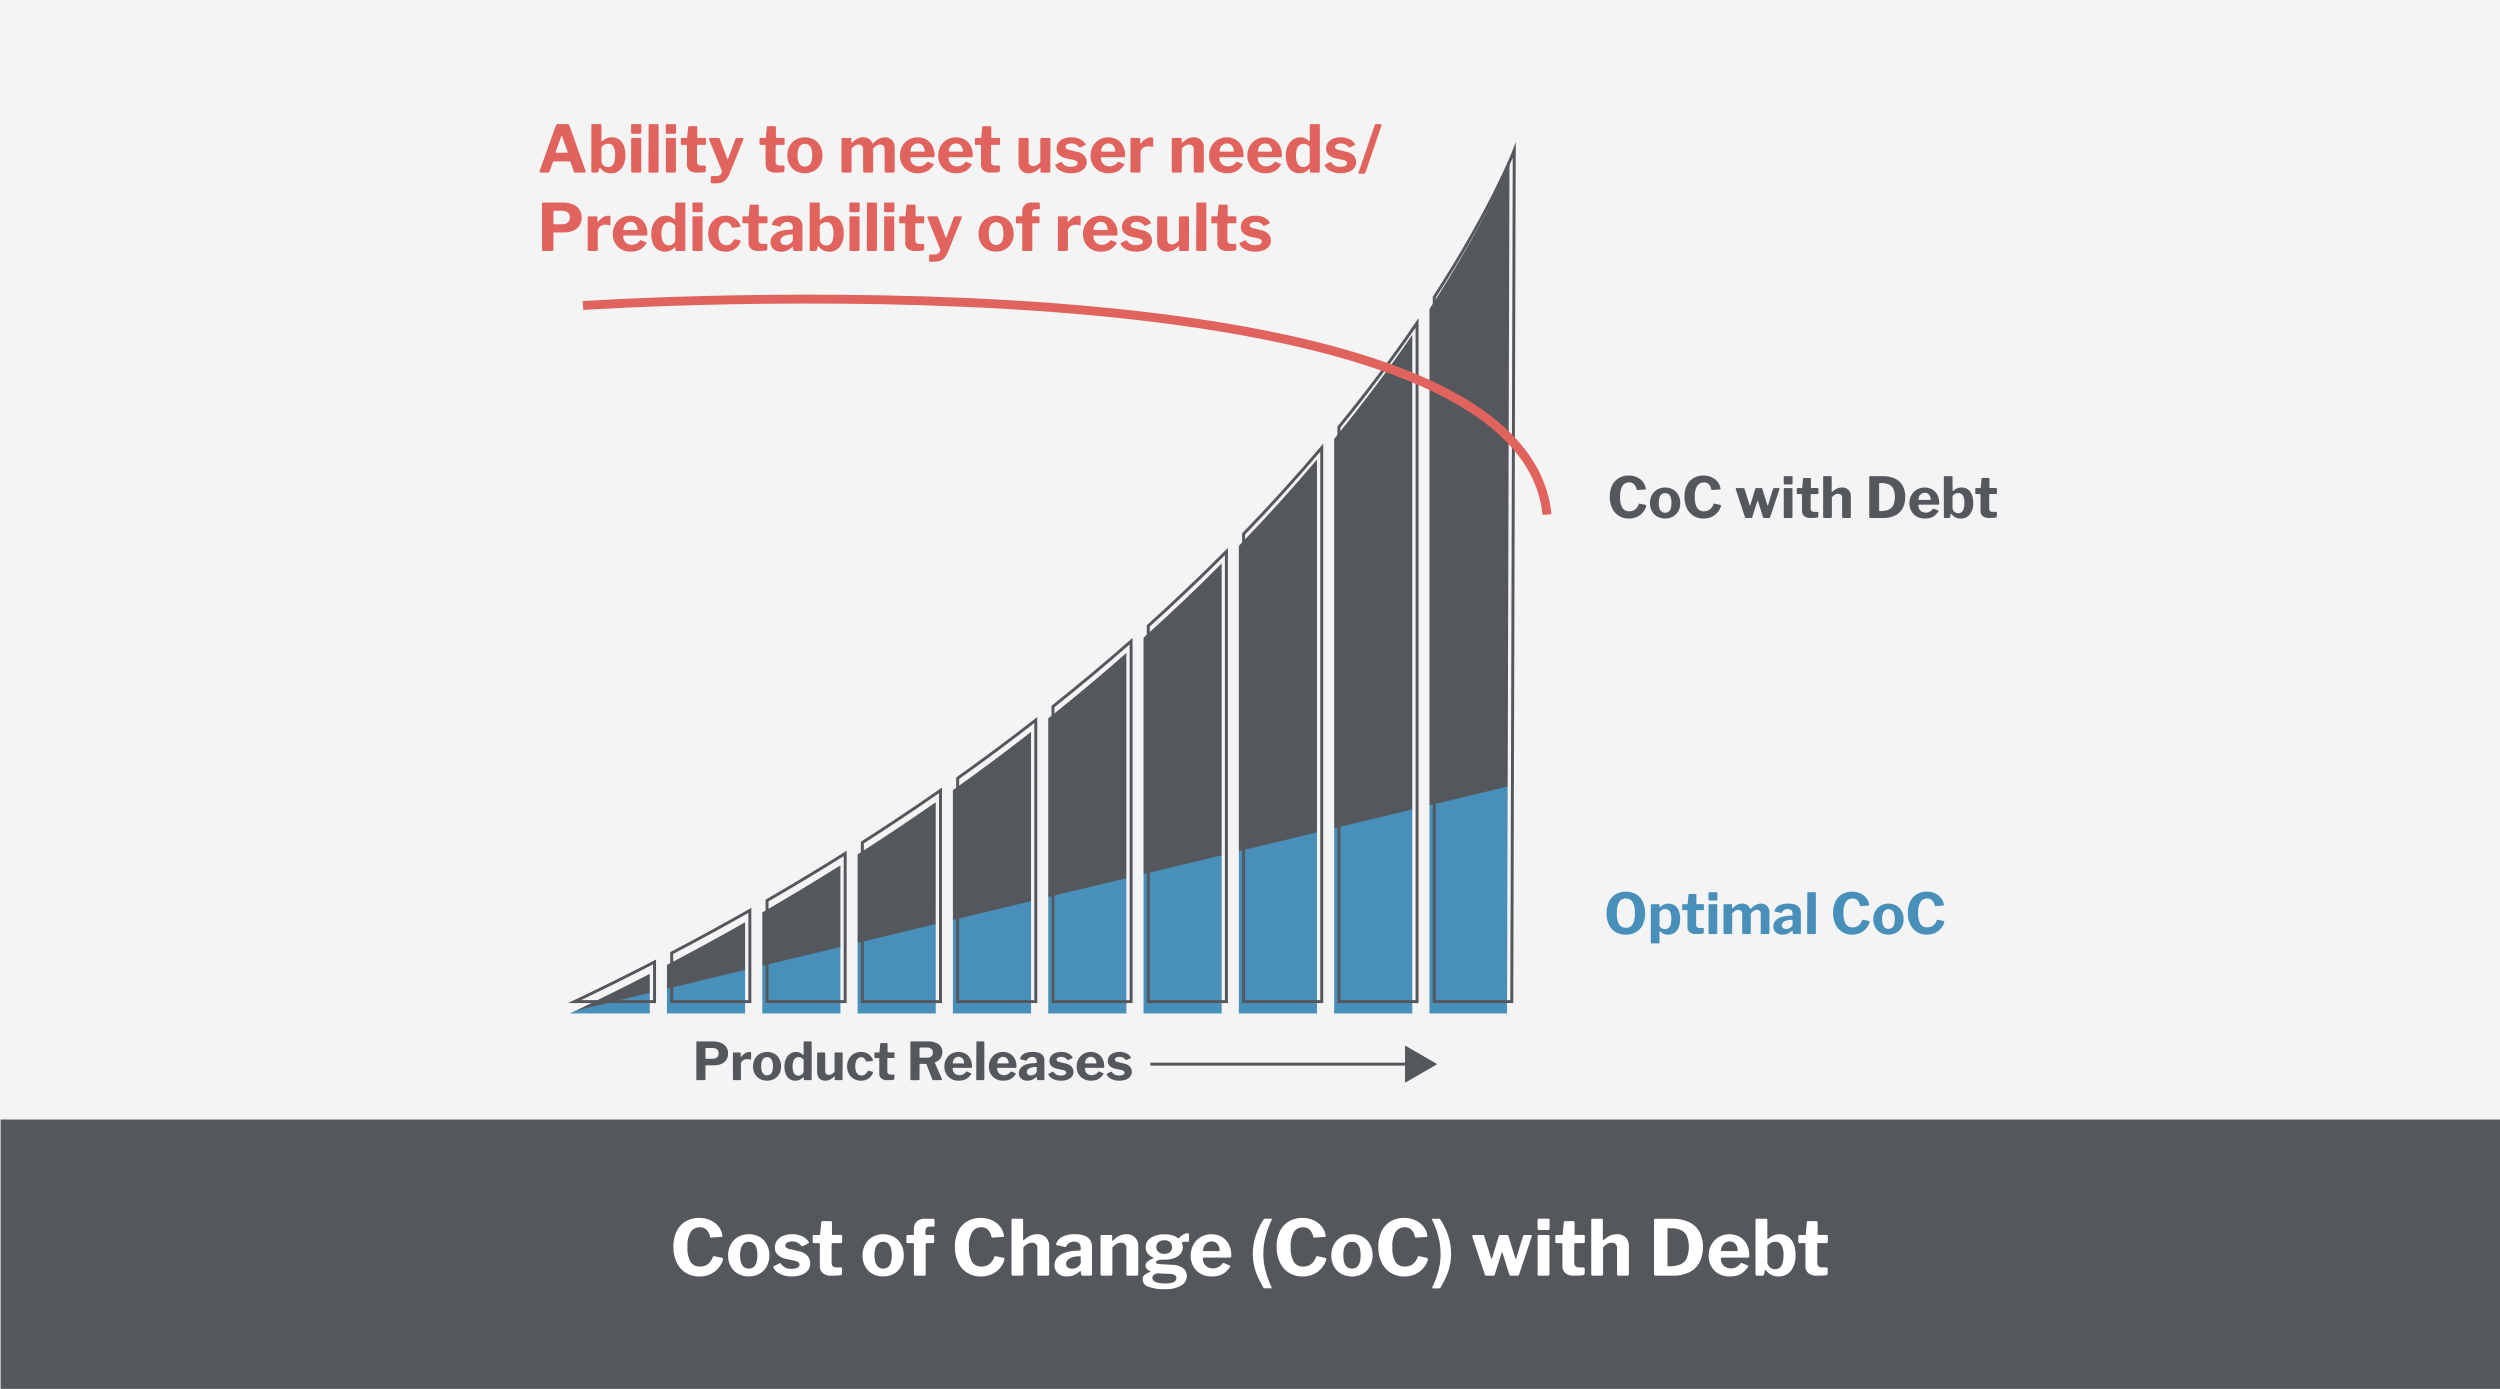 <svg xmlns="http://www.w3.org/2000/svg" viewBox="0 0 841.89 467.717"><defs><style>.cls-1{fill:#f4f4f5;}.cls-2{fill:#54575c;}.cls-3{fill:#fff;}.cls-4{fill:#4890ba;}.cls-5{fill:#e0635d;}</style></defs><g id="Layer_3" data-name="Layer 3"><rect class="cls-1" width="841.89" height="467.717"/><rect class="cls-2" x="0.211" y="377.02" width="841.89" height="90.696"/><path class="cls-3" d="M238.33,410.573a8.022,8.022,0,0,1,2.341,1.203,6.889,6.889,0,0,1,1.694,1.811,6.037,6.037,0,0,1,.866,2.25.97.97,0,0,1,.039.543.348.348,0,0,1-.298.155l-3.492.232c-.154,0-.254-.029-.297-.09a.923.923,0,0,1-.116-.298,4.468,4.468,0,0,0-1.112-2.212,3.034,3.034,0,0,0-2.302-.866,3.509,3.509,0,0,0-3.039,1.565,8.983,8.983,0,0,0-1.1,5.056,9.28,9.28,0,0,0,1.048,5.031,3.529,3.529,0,0,0,3.143,1.564,4.438,4.438,0,0,0,2.586-.75,5.328,5.328,0,0,0,1.785-2.561q.103-.233.568-.155l2.535.543a.427.427,0,0,1,.232.143c.069.078.086.246.052.505a5.77,5.77,0,0,1-.504,1.267,8.707,8.707,0,0,1-.996,1.487,7.611,7.611,0,0,1-1.539,1.41,8.061,8.061,0,0,1-2.134,1.047,8.811,8.811,0,0,1-2.768.401,8.421,8.421,0,0,1-4.643-1.268,8.243,8.243,0,0,1-3.039-3.518,12.128,12.128,0,0,1-1.061-5.225,11.602,11.602,0,0,1,1.061-5.16,7.878,7.878,0,0,1,3.026-3.35,8.818,8.818,0,0,1,4.655-1.189A8.997,8.997,0,0,1,238.33,410.573Z"/><path class="cls-3" d="M248.52,428.95a6.409,6.409,0,0,1-2.444-2.496,7.378,7.378,0,0,1-.88-3.634,7.576,7.576,0,0,1,.905-3.764,6.528,6.528,0,0,1,2.483-2.521,7.595,7.595,0,0,1,7.216.013,6.397,6.397,0,0,1,2.419,2.535,7.737,7.737,0,0,1,.866,3.711,7.433,7.433,0,0,1-.88,3.66,6.414,6.414,0,0,1-2.443,2.496,7.695,7.695,0,0,1-7.242,0Zm5.237-2.237a3.024,3.024,0,0,0,.97-1.514,8.11,8.11,0,0,0,.323-2.457,8.295,8.295,0,0,0-.323-2.521,3.106,3.106,0,0,0-.97-1.513,2.723,2.723,0,0,0-3.194,0,3.14,3.14,0,0,0-.996,1.513,8.021,8.021,0,0,0-.336,2.521,7.824,7.824,0,0,0,.336,2.471,3.054,3.054,0,0,0,.996,1.5,2.783,2.783,0,0,0,3.194,0Z"/><path class="cls-3" d="M268.578,418.475a3.76,3.76,0,0,0-1.836-.414,3.222,3.222,0,0,0-1.616.376,1.139,1.139,0,0,0-.66,1.021.951.951,0,0,0,.259.634,2.465,2.465,0,0,0,1.189.53l2.975.724a5.347,5.347,0,0,1,3.052,1.604,3.838,3.838,0,0,1,.905,2.483,3.686,3.686,0,0,1-.788,2.38,5.005,5.005,0,0,1-2.186,1.513,9.004,9.004,0,0,1-3.208.53,8.551,8.551,0,0,1-3.905-.814,4.981,4.981,0,0,1-2.25-2.031.696.696,0,0,1-.104-.349.258.258,0,0,1,.155-.246l1.759-.905a.821.821,0,0,1,.4-.116.354.354,0,0,1,.246.143,5.381,5.381,0,0,0,.802.879,3.451,3.451,0,0,0,1.164.66,4.981,4.981,0,0,0,1.759.22,4.692,4.692,0,0,0,1.306-.168,2.169,2.169,0,0,0,.919-.492,1.023,1.023,0,0,0,.336-.763.993.993,0,0,0-.362-.763,3.224,3.224,0,0,0-1.345-.557l-2.664-.568a6.183,6.183,0,0,1-2.936-1.384,3.249,3.249,0,0,1-.996-2.471,4.04,4.04,0,0,1,.686-2.327,4.573,4.573,0,0,1,2.005-1.591,7.782,7.782,0,0,1,3.155-.582,7.473,7.473,0,0,1,3.401.724,4.926,4.926,0,0,1,2.056,1.733,1.214,1.214,0,0,1,.155.323c.034.112-.025.211-.181.298l-1.862.905a.485.485,0,0,1-.323.038.548.548,0,0,1-.271-.193A3.811,3.811,0,0,0,268.578,418.475Z"/><path class="cls-3" d="M280.346,418.63q-.284,0-.284.311v6.233a1.627,1.627,0,0,0,.414,1.255,1.926,1.926,0,0,0,1.318.375h1.397a.345.345,0,0,1,.284.129.488.488,0,0,1,.104.311l-.026,1.577q0,.492-.568.621c-.311.035-.643.064-.996.091q-.53.038-1.061.052-.53.013-1.021.013a4.298,4.298,0,0,1-2.793-.841,3.023,3.023,0,0,1-1.035-2.496v-7.242c0-.258-.112-.388-.336-.388h-1.578q-.491,0-.491-.439v-1.914q0-.388.466-.388h1.784c.155,0,.241-.095.259-.285l.362-3.931c.017-.293.146-.44.388-.44h2.819c.275,0,.414.164.414.492v3.879a.228.228,0,0,0,.259.259h2.716c.31,0,.465.139.465.414v1.914q0,.439-.517.439Z"/><path class="cls-3" d="M293.783,428.95a6.416,6.416,0,0,1-2.444-2.496,7.388,7.388,0,0,1-.879-3.634,7.576,7.576,0,0,1,.905-3.764,6.526,6.526,0,0,1,2.482-2.521,7.597,7.597,0,0,1,7.217.013,6.401,6.401,0,0,1,2.418,2.535,7.726,7.726,0,0,1,.866,3.711,7.443,7.443,0,0,1-.879,3.66,6.423,6.423,0,0,1-2.444,2.496,7.695,7.695,0,0,1-7.242,0Zm5.237-2.237a3.019,3.019,0,0,0,.971-1.514,8.141,8.141,0,0,0,.323-2.457,8.326,8.326,0,0,0-.323-2.521,3.1,3.1,0,0,0-.971-1.513,2.722,2.722,0,0,0-3.193,0,3.126,3.126,0,0,0-.996,1.513,7.993,7.993,0,0,0-.336,2.521,7.796,7.796,0,0,0,.336,2.471,3.041,3.041,0,0,0,.996,1.5,2.782,2.782,0,0,0,3.193,0Z"/><path class="cls-3" d="M314.474,416.018a.449.449,0,0,1,.117.311v1.914c0,.259-.147.388-.44.388h-2.146c-.173,0-.259.095-.259.285v10.19q0,.491-.413.491h-3.182q-.388,0-.388-.439v-10.294c0-.155-.069-.233-.207-.233h-1.862q-.466,0-.466-.388v-1.914a.453.453,0,0,1,.116-.311.483.483,0,0,1,.375-.129h1.733q.311,0,.311-.389v-1.577a3.393,3.393,0,0,1,.982-2.587,3.869,3.869,0,0,1,2.768-.931h2.612c.379,0,.569.181.569.543l.025,1.682a.524.524,0,0,1-.091.31.335.335,0,0,1-.297.13h-1.396a1.164,1.164,0,0,0-.932.427,1.641,1.641,0,0,0-.362,1.099v1.009q0,.286.311.285h2.146A.481.481,0,0,1,314.474,416.018Z"/><path class="cls-3" d="M333.123,410.573a8.022,8.022,0,0,1,2.341,1.203,6.889,6.889,0,0,1,1.694,1.811,6.037,6.037,0,0,1,.866,2.25.97.97,0,0,1,.039.543.348.348,0,0,1-.298.155l-3.492.232c-.154,0-.254-.029-.297-.09a.923.923,0,0,1-.116-.298,4.468,4.468,0,0,0-1.112-2.212,3.034,3.034,0,0,0-2.302-.866,3.509,3.509,0,0,0-3.039,1.565,8.983,8.983,0,0,0-1.1,5.056,9.28,9.28,0,0,0,1.048,5.031,3.529,3.529,0,0,0,3.143,1.564,4.438,4.438,0,0,0,2.586-.75,5.328,5.328,0,0,0,1.785-2.561q.103-.233.568-.155l2.535.543a.427.427,0,0,1,.232.143c.069.078.086.246.052.505a5.77,5.77,0,0,1-.504,1.267,8.707,8.707,0,0,1-.996,1.487,7.611,7.611,0,0,1-1.539,1.41,8.061,8.061,0,0,1-2.134,1.047,8.811,8.811,0,0,1-2.768.401,8.421,8.421,0,0,1-4.643-1.268,8.243,8.243,0,0,1-3.039-3.518,12.129,12.129,0,0,1-1.061-5.225,11.602,11.602,0,0,1,1.061-5.16,7.878,7.878,0,0,1,3.026-3.35,8.818,8.818,0,0,1,4.655-1.189A8.997,8.997,0,0,1,333.123,410.573Z"/><path class="cls-3" d="M340.636,429.079V410.896q0-.491.414-.491h3.104q.388,0,.388.439v6.621c0,.104.026.168.078.194.052.025.129-.004.232-.091a9.29,9.29,0,0,1,1.513-1.138,5.943,5.943,0,0,1,1.423-.607,5.415,5.415,0,0,1,1.436-.194,4.04,4.04,0,0,1,3.026,1.086,4.188,4.188,0,0,1,1.061,3.053v9.207a.549.549,0,0,1-.621.621h-2.871a.518.518,0,0,1-.375-.116.56.56,0,0,1-.116-.401v-8.742a1.656,1.656,0,0,0-1.862-1.836,2.771,2.771,0,0,0-1.009.181,3.513,3.513,0,0,0-.905.53,7.888,7.888,0,0,0-.931.893V429.002q0,.595-.673.595h-2.768C340.817,429.597,340.636,429.425,340.636,429.079Z"/><path class="cls-3" d="M361.625,429.429a5.772,5.772,0,0,1-2.289.427,4.325,4.325,0,0,1-3.091-1.061,3.567,3.567,0,0,1-1.125-2.716,3.841,3.841,0,0,1,.905-2.535,5.876,5.876,0,0,1,2.587-1.693,12.663,12.663,0,0,1,4.009-.66l.905-.077a.541.541,0,0,0,.284-.078.304.304,0,0,0,.13-.284v-.543a2.055,2.055,0,0,0-.569-1.539,2.236,2.236,0,0,0-1.63-.557,3.343,3.343,0,0,0-1.487.35,2.871,2.871,0,0,0-1.202,1.203.438.438,0,0,1-.182.232.688.688,0,0,1-.388,0l-2.586-.595a.374.374,0,0,1-.221-.168q-.064-.117.091-.505a4.282,4.282,0,0,1,2.237-2.263,9.285,9.285,0,0,1,3.919-.737,8.832,8.832,0,0,1,3.414.543,3.745,3.745,0,0,1,1.836,1.513,4.398,4.398,0,0,1,.569,2.264v9.078a.724.724,0,0,1-.104.44.477.477,0,0,1-.388.129h-2.664a.421.421,0,0,1-.401-.207,1.275,1.275,0,0,1-.143-.518l-.052-.568q-.051-.466-.568-.026A6.447,6.447,0,0,1,361.625,429.429Zm1.927-6.376-.724.052a6.58,6.58,0,0,0-1.346.194,5.084,5.084,0,0,0-1.215.466,2.812,2.812,0,0,0-.893.75,1.662,1.662,0,0,0-.35,1.047,1.516,1.516,0,0,0,.543,1.229,2.276,2.276,0,0,0,1.501.453,3.013,3.013,0,0,0,1.15-.207,3.594,3.594,0,0,0,.866-.491,3.677,3.677,0,0,0,.621-.673,1.21,1.21,0,0,0,.233-.698v-1.682Q363.94,423.053,363.552,423.053Z"/><path class="cls-3" d="M370.612,429.079V416.38c0-.327.139-.491.414-.491H374.156q.388,0,.388.439v1.268a.234.234,0,0,0,.078.207c.052.034.129,0,.232-.104a12.385,12.385,0,0,1,1.345-1.087,5.803,5.803,0,0,1,1.423-.724,4.873,4.873,0,0,1,1.604-.259,3.812,3.812,0,0,1,4.087,4.087v9.259a.549.549,0,0,1-.621.621h-2.871a.518.518,0,0,1-.375-.116.56.56,0,0,1-.116-.401v-8.742a1.835,1.835,0,0,0-.479-1.357,1.91,1.91,0,0,0-1.409-.479,2.768,2.768,0,0,0-1.009.181,3.513,3.513,0,0,0-.905.53,7.816,7.816,0,0,0-.932.893V429.002q0,.595-.672.595H371.156C370.794,429.597,370.612,429.425,370.612,429.079Z"/><path class="cls-3" d="M400.267,415.423a.577.577,0,0,1,.143.439v1.759a.665.665,0,0,1-.156.505.487.487,0,0,1-.439.09,5.987,5.987,0,0,0-.66-.064,2.229,2.229,0,0,0-.555.039q-.7.104-.518.595c.033.155.082.328.143.518a2.186,2.186,0,0,1,.09.646,3.617,3.617,0,0,1-.686,2.134,4.569,4.569,0,0,1-2.082,1.539,9.236,9.236,0,0,1-3.466.569,9.324,9.324,0,0,0-1.656.116,2.318,2.318,0,0,0-.892.311.535.535,0,0,0-.271.427.502.502,0,0,0,.4.479,4.846,4.846,0,0,0,1.229.193l3.699.207a6.629,6.629,0,0,1,3.854,1.164,3.212,3.212,0,0,1,1.217,2.586,3.726,3.726,0,0,1-1.863,3.208,9.935,9.935,0,0,1-5.483,1.241,14.71,14.71,0,0,1-5.639-.828,2.68,2.68,0,0,1-1.888-2.509,1.811,1.811,0,0,1,.698-1.474,5.985,5.985,0,0,1,1.784-.957c.225-.086.225-.182,0-.285a3.591,3.591,0,0,1-1.073-.763,1.613,1.613,0,0,1-.427-1.151,1.49,1.49,0,0,1,.336-.943,3.589,3.589,0,0,1,.905-.789,6.71,6.71,0,0,1,1.268-.621.348.348,0,0,0,.182-.142c.034-.061-.01-.117-.13-.169a4.729,4.729,0,0,1-1.862-1.448,3.398,3.398,0,0,1-.646-2.069,3.654,3.654,0,0,1,1.668-3.104,8.358,8.358,0,0,1,4.876-1.189,8.599,8.599,0,0,1,2.457.311,4.676,4.676,0,0,1,1.682.854.57.57,0,0,0,.375.116.443.443,0,0,0,.322-.168,4.155,4.155,0,0,1,.803-.75,4.575,4.575,0,0,1,.982-.544,2.499,2.499,0,0,1,.906-.206A.54.54,0,0,1,400.267,415.423Zm-10.127,13.397a2.375,2.375,0,0,0-.982.155,2.059,2.059,0,0,0-.776.518,1.108,1.108,0,0,0-.311.776,1.412,1.412,0,0,0,.44,1.034,2.957,2.957,0,0,0,1.422.673,11.912,11.912,0,0,0,2.639.232,5.947,5.947,0,0,0,2.678-.479,1.484,1.484,0,0,0,.918-1.357,1.147,1.147,0,0,0-.504-.932,2.747,2.747,0,0,0-1.539-.439Zm3.918-7.229a2.123,2.123,0,0,0,.635-1.565,2.338,2.338,0,0,0-.635-1.693,2.667,2.667,0,0,0-2.004-.66,2.749,2.749,0,0,0-1.966.66,2.224,2.224,0,0,0-.698,1.693,2.03,2.03,0,0,0,.698,1.565,2.821,2.821,0,0,0,1.966.634A2.736,2.736,0,0,0,394.058,421.592Z"/><path class="cls-3" d="M405.544,425.601a3.076,3.076,0,0,0,1.216,1.138,3.632,3.632,0,0,0,1.72.401,3.74,3.74,0,0,0,1.72-.401,5.404,5.404,0,0,0,1.591-1.332.372.372,0,0,1,.181-.116.599.599,0,0,1,.285.091l1.862.775q.362.155.077.518a8.464,8.464,0,0,1-1.732,1.889,5.703,5.703,0,0,1-2.005.995,9.469,9.469,0,0,1-2.47.298,7.252,7.252,0,0,1-3.596-.88,6.529,6.529,0,0,1-2.496-2.444,6.943,6.943,0,0,1-.918-3.582,7.62,7.62,0,0,1,.944-3.866,6.75,6.75,0,0,1,2.521-2.548,7.275,7.275,0,0,1,6.958-.039,6.177,6.177,0,0,1,2.366,2.47,8.128,8.128,0,0,1,.866,3.906,1.433,1.433,0,0,1-.052.439c-.034.104-.164.164-.388.181h-8.794a.273.273,0,0,0-.232.104.516.516,0,0,0-.078.311A3.17,3.17,0,0,0,405.544,425.601Zm4.746-4.28a.636.636,0,0,0,.362-.065c.052-.042.077-.142.077-.297a3.25,3.25,0,0,0-.298-1.319,2.882,2.882,0,0,0-.879-1.125,2.351,2.351,0,0,0-1.487-.453,2.857,2.857,0,0,0-1.526.414,2.738,2.738,0,0,0-1.034,1.151,3.737,3.737,0,0,0-.362,1.668Z"/><path class="cls-3" d="M428.33,410.521a.229.229,0,0,1-.039.22,28.954,28.954,0,0,0-2.056,5.483,23.198,23.198,0,0,0-.789,6.026,21.993,21.993,0,0,0,.711,5.626,34.496,34.496,0,0,0,2.057,5.625.256.256,0,0,1,.025.246c-.034.077-.121.116-.259.116h-2.095a.519.519,0,0,1-.439-.284q-1.061-1.837-1.862-3.596a19.207,19.207,0,0,1-1.241-3.659,18.123,18.123,0,0,1-.44-4.1,18.957,18.957,0,0,1,.996-6.156,23.354,23.354,0,0,1,2.6-5.354.712.712,0,0,1,.595-.311h1.991C428.221,410.405,428.303,410.444,428.33,410.521Z"/><path class="cls-3" d="M441.469,410.573a7.998,7.998,0,0,1,2.341,1.203,6.873,6.873,0,0,1,1.694,1.811,6.021,6.021,0,0,1,.866,2.25.96.96,0,0,1,.039.543.346.346,0,0,1-.298.155l-3.491.232c-.155,0-.255-.029-.298-.09a.923.923,0,0,1-.116-.298,4.468,4.468,0,0,0-1.112-2.212,3.034,3.034,0,0,0-2.302-.866,3.51,3.51,0,0,0-3.039,1.565,8.983,8.983,0,0,0-1.1,5.056,9.289,9.289,0,0,0,1.048,5.031,3.53,3.53,0,0,0,3.143,1.564,4.436,4.436,0,0,0,2.586-.75,5.328,5.328,0,0,0,1.785-2.561c.068-.155.259-.207.569-.155l2.534.543a.424.424,0,0,1,.232.143q.104.117.052.505a5.721,5.721,0,0,1-.504,1.267,8.707,8.707,0,0,1-.996,1.487,7.585,7.585,0,0,1-1.539,1.41,8.062,8.062,0,0,1-2.134,1.047,8.811,8.811,0,0,1-2.768.401,8.423,8.423,0,0,1-4.643-1.268,8.25,8.25,0,0,1-3.039-3.518,12.129,12.129,0,0,1-1.061-5.225,11.602,11.602,0,0,1,1.061-5.16,7.878,7.878,0,0,1,3.026-3.35,8.82,8.82,0,0,1,4.655-1.189A8.997,8.997,0,0,1,441.469,410.573Z"/><path class="cls-3" d="M451.659,428.95a6.414,6.414,0,0,1-2.443-2.496,7.378,7.378,0,0,1-.88-3.634,7.576,7.576,0,0,1,.905-3.764,6.522,6.522,0,0,1,2.483-2.521,7.595,7.595,0,0,1,7.216.013,6.395,6.395,0,0,1,2.418,2.535,7.726,7.726,0,0,1,.867,3.711,7.443,7.443,0,0,1-.88,3.66,6.416,6.416,0,0,1-2.444,2.496,7.695,7.695,0,0,1-7.242,0Zm5.238-2.237a3.024,3.024,0,0,0,.97-1.514,8.11,8.11,0,0,0,.323-2.457,8.295,8.295,0,0,0-.323-2.521,3.106,3.106,0,0,0-.97-1.513,2.723,2.723,0,0,0-3.194,0,3.133,3.133,0,0,0-.996,1.513,7.993,7.993,0,0,0-.336,2.521,7.796,7.796,0,0,0,.336,2.471,3.047,3.047,0,0,0,.996,1.5,2.783,2.783,0,0,0,3.194,0Z"/><path class="cls-3" d="M475.714,410.573a7.998,7.998,0,0,1,2.341,1.203,6.873,6.873,0,0,1,1.694,1.811,6.021,6.021,0,0,1,.866,2.25.96.96,0,0,1,.039.543.346.346,0,0,1-.298.155l-3.491.232c-.155,0-.255-.029-.298-.09a.923.923,0,0,1-.116-.298,4.468,4.468,0,0,0-1.112-2.212,3.034,3.034,0,0,0-2.302-.866,3.51,3.51,0,0,0-3.039,1.565,8.983,8.983,0,0,0-1.1,5.056,9.289,9.289,0,0,0,1.048,5.031,3.53,3.53,0,0,0,3.143,1.564,4.436,4.436,0,0,0,2.586-.75,5.328,5.328,0,0,0,1.785-2.561c.068-.155.259-.207.569-.155l2.534.543a.424.424,0,0,1,.232.143.684.684,0,0,1,.052.505,5.721,5.721,0,0,1-.504,1.267,8.707,8.707,0,0,1-.996,1.487,7.585,7.585,0,0,1-1.539,1.41,8.061,8.061,0,0,1-2.134,1.047,8.811,8.811,0,0,1-2.768.401,8.423,8.423,0,0,1-4.643-1.268,8.25,8.25,0,0,1-3.039-3.518,12.128,12.128,0,0,1-1.061-5.225,11.602,11.602,0,0,1,1.061-5.16,7.878,7.878,0,0,1,3.026-3.35,8.82,8.82,0,0,1,4.655-1.189A8.997,8.997,0,0,1,475.714,410.573Z"/><path class="cls-3" d="M482.476,410.405h1.991a.714.714,0,0,1,.596.311,23.352,23.352,0,0,1,2.599,5.354,18.957,18.957,0,0,1,.996,6.156,18.179,18.179,0,0,1-.439,4.1,19.344,19.344,0,0,1-1.241,3.659q-.803,1.759-1.862,3.596a.583.583,0,0,1-.466.284h-2.069c-.138,0-.225-.039-.259-.116a.308.308,0,0,1,0-.246,33.217,33.217,0,0,0,2.082-5.625,21.994,21.994,0,0,0,.712-5.626,23.24,23.24,0,0,0-.789-6.026,27.976,27.976,0,0,0-2.082-5.483.276.276,0,0,1-.014-.22C482.257,410.444,482.339,410.405,482.476,410.405Z"/><path class="cls-3" d="M515.791,416.069a.442.442,0,0,1,0,.414L511.575,429.183a.661.661,0,0,1-.194.323.559.559,0,0,1-.349.091h-2.121a.645.645,0,0,1-.673-.491l-2.225-7.113c-.068-.172-.138-.259-.206-.259-.069,0-.121.087-.155.259l-2.276,7.19a.549.549,0,0,1-.168.323.615.615,0,0,1-.375.091h-2.199a.629.629,0,0,1-.646-.491L495.823,416.509a.508.508,0,0,1,.039-.439.412.412,0,0,1,.375-.181h3.026a.601.601,0,0,1,.349.116.535.535,0,0,1,.22.323l2.303,7.319c.034.155.09.233.168.233.077,0,.142-.086.193-.259l2.225-7.32a.551.551,0,0,1,.207-.297.583.583,0,0,1,.362-.116h2.173a.601.601,0,0,1,.349.116.443.443,0,0,1,.194.323l2.25,7.319c.052.155.112.233.181.233.069,0,.139-.086.207-.259l2.225-7.32a1.031,1.031,0,0,1,.246-.297.529.529,0,0,1,.349-.116h1.966A.384.384,0,0,1,515.791,416.069Z"/><path class="cls-3" d="M521.842,413.587q0,.646-.698.646h-2.793a.54.54,0,0,1-.453-.155.725.725,0,0,1-.116-.44v-2.715q0-.517.439-.518h3.208q.413,0,.413.491Zm-.052,15.389a.628.628,0,0,1-.154.479.802.802,0,0,1-.544.143h-2.716a.461.461,0,0,1-.568-.543V416.38q0-.491.413-.491h3.182q.388,0,.388.439Z"/><path class="cls-3" d="M530.429,418.63c-.19,0-.284.104-.284.311v6.233a1.63,1.63,0,0,0,.413,1.255,1.93,1.93,0,0,0,1.319.375h1.396a.346.346,0,0,1,.285.129.488.488,0,0,1,.104.311l-.026,1.577q0,.492-.569.621c-.31.035-.643.064-.995.091q-.53.038-1.061.052-.53.013-1.021.013a4.3,4.3,0,0,1-2.794-.841,3.025,3.025,0,0,1-1.034-2.496v-7.242c0-.258-.112-.388-.336-.388h-1.578c-.328,0-.491-.146-.491-.439v-1.914q0-.388.465-.388h1.785c.155,0,.241-.095.259-.285l.362-3.931c.017-.293.146-.44.388-.44h2.819c.275,0,.414.164.414.492v3.879a.228.228,0,0,0,.258.259h2.716c.311,0,.466.139.466.414v1.914q0,.439-.518.439Z"/><path class="cls-3" d="M535.861,429.079V410.896q0-.491.414-.491h3.104q.388,0,.388.439v6.621c0,.104.026.168.078.194.052.025.129-.004.232-.091a9.252,9.252,0,0,1,1.514-1.138,5.936,5.936,0,0,1,1.422-.607,5.415,5.415,0,0,1,1.436-.194,4.04,4.04,0,0,1,3.026,1.086,4.188,4.188,0,0,1,1.061,3.053v9.207a.549.549,0,0,1-.621.621h-2.87a.519.519,0,0,1-.376-.116.56.56,0,0,1-.116-.401v-8.742a1.655,1.655,0,0,0-1.862-1.836,2.775,2.775,0,0,0-1.009.181,3.529,3.529,0,0,0-.905.53,7.888,7.888,0,0,0-.931.893V429.002q0,.595-.673.595h-2.768C536.043,429.597,535.861,429.425,535.861,429.079Z"/><path class="cls-3" d="M558.815,410.405h3.298c.518,0,.922.009,1.216.025a12.859,12.859,0,0,1,5.742,1.268,7.622,7.622,0,0,1,3.323,3.271,10.684,10.684,0,0,1,1.073,4.953,11.078,11.078,0,0,1-1.125,5.135,7.664,7.664,0,0,1-3.414,3.362,12.452,12.452,0,0,1-5.729,1.177h-5.612q-.595,0-.595-.621V410.948a.561.561,0,0,1,.129-.427.661.661,0,0,1,.44-.116Zm2.703,3.569v12.078c0,.242.112.362.336.362h.491a8.71,8.71,0,0,0,3.544-.634,4.268,4.268,0,0,0,2.134-2.056,10.437,10.437,0,0,0,.052-7.437,4.167,4.167,0,0,0-2.018-2.03,8.044,8.044,0,0,0-3.453-.646h-.827Q561.518,413.612,561.518,413.975Z"/><path class="cls-3" d="M579.972,425.601a3.076,3.076,0,0,0,1.216,1.138,3.632,3.632,0,0,0,1.72.401,3.74,3.74,0,0,0,1.72-.401,5.404,5.404,0,0,0,1.591-1.332.372.372,0,0,1,.181-.116.599.599,0,0,1,.285.091l1.862.775q.362.155.077.518a8.464,8.464,0,0,1-1.732,1.889,5.703,5.703,0,0,1-2.005.995,9.469,9.469,0,0,1-2.47.298,7.252,7.252,0,0,1-3.596-.88,6.529,6.529,0,0,1-2.496-2.444,6.943,6.943,0,0,1-.918-3.582,7.62,7.62,0,0,1,.944-3.866,6.75,6.75,0,0,1,2.521-2.548,7.275,7.275,0,0,1,6.958-.039,6.177,6.177,0,0,1,2.366,2.47,8.128,8.128,0,0,1,.866,3.906,1.433,1.433,0,0,1-.052.439c-.034.104-.164.164-.388.181h-8.794a.273.273,0,0,0-.232.104.516.516,0,0,0-.078.311A3.17,3.17,0,0,0,579.972,425.601Zm4.746-4.28a.636.636,0,0,0,.362-.065c.052-.042.077-.142.077-.297a3.25,3.25,0,0,0-.298-1.319,2.882,2.882,0,0,0-.879-1.125,2.351,2.351,0,0,0-1.487-.453,2.857,2.857,0,0,0-1.526.414,2.738,2.738,0,0,0-1.034,1.151,3.737,3.737,0,0,0-.362,1.668Z"/><path class="cls-3" d="M591.78,429.597a.655.655,0,0,1-.466-.129.613.613,0,0,1-.129-.44V410.896q0-.491.413-.491H594.78q.388,0,.388.466v6.026c0,.207.048.314.143.323a.46.46,0,0,0,.323-.143,5.74,5.74,0,0,1,.944-.711,5.261,5.261,0,0,1,1.202-.53,5.006,5.006,0,0,1,1.475-.207,4.884,4.884,0,0,1,2.962.879,5.413,5.413,0,0,1,1.823,2.457,10.073,10.073,0,0,1,.621,3.699,8.279,8.279,0,0,1-1.526,5.237,5.218,5.218,0,0,1-4.371,1.953,4.834,4.834,0,0,1-1.72-.298,4.621,4.621,0,0,1-1.371-.789,7.265,7.265,0,0,1-.996-1.008c-.069-.087-.134-.125-.193-.117-.061.009-.1.074-.117.194l-.31,1.241a.585.585,0,0,1-.596.518Zm3.388-4.733a2.451,2.451,0,0,0,.362,1.345,2.597,2.597,0,0,0,2.225,1.216,2.498,2.498,0,0,0,1.5-.466,2.938,2.938,0,0,0,.996-1.513,8.83,8.83,0,0,0,.349-2.729,6.6,6.6,0,0,0-.698-3.466,2.277,2.277,0,0,0-2.043-1.087,3.037,3.037,0,0,0-1.5.375,4.215,4.215,0,0,0-1.19.996Z"/><path class="cls-3" d="M612.264,418.63c-.19,0-.284.104-.284.311v6.233a1.63,1.63,0,0,0,.413,1.255,1.93,1.93,0,0,0,1.319.375h1.396a.346.346,0,0,1,.285.129.488.488,0,0,1,.104.311l-.026,1.577q0,.492-.569.621c-.31.035-.643.064-.995.091q-.53.038-1.061.052-.53.013-1.021.013a4.3,4.3,0,0,1-2.794-.841,3.025,3.025,0,0,1-1.034-2.496v-7.242c0-.258-.112-.388-.336-.388h-1.578c-.328,0-.491-.146-.491-.439v-1.914q0-.388.465-.388h1.785c.155,0,.241-.095.259-.285l.362-3.931c.017-.293.146-.44.388-.44h2.819c.275,0,.414.164.414.492v3.879a.228.228,0,0,0,.258.259h2.716c.311,0,.466.139.466.414v1.914q0,.439-.518.439Z"/><rect class="cls-2" x="184.592" y="41.271" width="334.362" height="308.34"/><polygon class="cls-4" points="185.45 342.36 512.74 263.645 511.705 345.467 185.45 342.36"/><path class="cls-1" d="M168.878,23.356V357.896H529.737V23.356Zm49.943,317.938H191.876q13.853-6.588,26.945-13.348Zm32.097,0H224.605V324.939q13.558-7.111,26.314-14.366Zm32.097,0H256.702v-34.036q13.607-7.87,26.314-15.858Zm32.097,0H288.8V287.729q13.677-8.752,26.314-17.579Zm32.097,0H320.897v-75.222q13.772-9.797,26.314-19.595Zm32.097,0H352.994V241.92q13.909-11.074,26.314-22.018Zm32.097,0H385.092V214.757q14.122-12.714,26.314-25.045Zm32.097,0H417.189V183.809c9.674-10.007,18.422-19.734,26.314-29.065Zm32.097,0H449.287V147.793c10.309-12.599,19.017-24.385,26.314-35.056Zm31.903,0H481.384V104.07C501.033,73.872,508.329,54.585,508.329,54.585Z"/><path class="cls-2" d="M413.506,337.793H386.192V210.535l.165-.149c9.055-8.152,17.901-16.572,26.294-25.025l.854-.861Zm-26.313-1h25.313V186.924c-8.1,8.127-16.609,16.214-25.313,24.056Z"/><path class="cls-2" d="M381.408,337.793H354.094V237.68l.188-.15c8.975-7.146,17.821-14.548,26.295-22.002l.83-.73Zm-26.313-1H380.408V217.007c-8.173,7.166-16.685,14.279-25.313,21.155Z"/><path class="cls-2" d="M349.31,337.793H321.997V261.813l.21-.149c8.947-6.364,17.794-12.952,26.296-19.582l.808-.629Zm-26.313-1h25.313V243.5c-8.199,6.374-16.709,12.704-25.313,18.829Z"/><path class="cls-2" d="M317.214,337.793H289.899V283.455l.23-.147c8.951-5.729,17.799-11.639,26.298-17.568l.786-.548Zm-26.314-1h25.314V267.107c-8.195,5.702-16.706,11.382-25.314,16.895Z"/><path class="cls-2" d="M220.921,337.793H191.261l2.001-.951c8.977-4.27,18.037-8.758,26.93-13.341l.729-.376Zm-25.235-1h24.235V324.765C211.912,328.884,203.771,332.924,195.685,336.793Z"/><path class="cls-2" d="M253.018,337.793H225.705V320.636l.268-.14c8.861-4.647,17.709-9.479,26.299-14.358l.747-.425Zm-26.313-1h25.313V307.431c-8.278,4.692-16.789,9.336-25.313,13.811Z"/><path class="cls-2" d="M285.116,337.793H257.803V302.97l.25-.145c8.937-5.169,17.784-10.502,26.298-15.851l.766-.48Zm-26.313-1H284.116V288.303c-8.209,5.144-16.719,10.269-25.313,15.243Z"/><path class="cls-2" d="M477.7,337.793H450.386V143.615l.113-.138c9.451-11.551,18.296-23.334,26.287-35.022l.913-1.335Zm-26.313-1H476.7V110.35c-7.735,11.228-16.245,22.531-25.313,33.622Z"/><path class="cls-2" d="M445.603,337.793H418.289V179.607l.141-.146c9.179-9.494,18.024-19.264,26.292-29.04l.882-1.043Zm-26.314-1h25.314V152.107c-7.986,9.396-16.496,18.777-25.314,27.904Z"/><path class="cls-2" d="M509.602,337.793H482.484V99.921l.081-.125c19.388-29.796,26.824-49.196,26.896-49.389l.976-2.578Zm-26.118-1h25.12l.817-283.654c-2.574,6.05-10.443,23.249-25.938,47.079Z"/><path class="cls-5" d="M519.483,173.433c-4.644-46.431-91.961-62.774-164.394-68.309-78.994-6.037-157.877-.795-158.665-.741l-.203-2.993c.788-.053,79.89-5.309,159.097.743,46.588,3.56,84.12,10.28,111.554,19.973,34.732,12.273,53.438,29.441,55.596,51.028Z"/><path class="cls-2" d="M550.587,160.458a5.885,5.885,0,0,1,1.72.884,5.037,5.037,0,0,1,1.244,1.33,4.429,4.429,0,0,1,.637,1.653.702.702,0,0,1,.028.399.252.252,0,0,1-.218.114l-2.565.171c-.114,0-.188-.022-.219-.067a.68.68,0,0,1-.085-.218,3.277,3.277,0,0,0-.817-1.625,2.227,2.227,0,0,0-1.691-.637,2.581,2.581,0,0,0-2.232,1.15,6.607,6.607,0,0,0-.807,3.714,6.826,6.826,0,0,0,.769,3.695,2.594,2.594,0,0,0,2.309,1.149,3.26,3.26,0,0,0,1.9-.551,3.91,3.91,0,0,0,1.311-1.881q.076-.171.418-.114l1.862.399a.314.314,0,0,1,.171.104q.076.086.038.371a4.215,4.215,0,0,1-.37.931,6.459,6.459,0,0,1-.731,1.092,5.615,5.615,0,0,1-1.131,1.036,5.906,5.906,0,0,1-1.567.77,6.486,6.486,0,0,1-2.033.294,6.18,6.18,0,0,1-3.41-.931,6.049,6.049,0,0,1-2.232-2.584,8.906,8.906,0,0,1-.779-3.838,8.52,8.52,0,0,1,.779-3.791,5.78,5.78,0,0,1,2.223-2.46,6.48,6.48,0,0,1,3.42-.874A6.601,6.601,0,0,1,550.587,160.458Z"/><path class="cls-2" d="M558.072,173.958a4.702,4.702,0,0,1-1.795-1.833,5.424,5.424,0,0,1-.646-2.669,5.565,5.565,0,0,1,.665-2.765,4.799,4.799,0,0,1,1.824-1.853,5.581,5.581,0,0,1,5.301.01A4.698,4.698,0,0,1,565.197,166.709a5.678,5.678,0,0,1,.637,2.727,5.474,5.474,0,0,1-.645,2.688,4.718,4.718,0,0,1-1.796,1.833,5.653,5.653,0,0,1-5.32,0Zm3.848-1.644a2.226,2.226,0,0,0,.713-1.111,5.973,5.973,0,0,0,.237-1.805,6.105,6.105,0,0,0-.237-1.853,2.287,2.287,0,0,0-.713-1.111,2.002,2.002,0,0,0-2.347,0,2.311,2.311,0,0,0-.731,1.111,5.87,5.87,0,0,0-.247,1.853,5.72,5.72,0,0,0,.247,1.814,2.249,2.249,0,0,0,.731,1.102,2.043,2.043,0,0,0,2.347,0Z"/><path class="cls-2" d="M575.743,160.458a5.885,5.885,0,0,1,1.72.884,5.037,5.037,0,0,1,1.244,1.33,4.429,4.429,0,0,1,.637,1.653.702.702,0,0,1,.028.399.252.252,0,0,1-.218.114l-2.565.171c-.114,0-.188-.022-.219-.067a.68.68,0,0,1-.085-.218,3.277,3.277,0,0,0-.817-1.625,2.227,2.227,0,0,0-1.691-.637,2.581,2.581,0,0,0-2.232,1.15,6.607,6.607,0,0,0-.807,3.714,6.826,6.826,0,0,0,.769,3.695,2.594,2.594,0,0,0,2.309,1.149,3.26,3.26,0,0,0,1.9-.551,3.91,3.91,0,0,0,1.311-1.881q.076-.171.418-.114l1.862.399a.314.314,0,0,1,.171.104q.076.086.038.371a4.215,4.215,0,0,1-.37.931,6.459,6.459,0,0,1-.731,1.092,5.615,5.615,0,0,1-1.131,1.036,5.906,5.906,0,0,1-1.567.77,6.486,6.486,0,0,1-2.033.294,6.18,6.18,0,0,1-3.41-.931,6.049,6.049,0,0,1-2.232-2.584,8.906,8.906,0,0,1-.779-3.838,8.52,8.52,0,0,1,.779-3.791,5.78,5.78,0,0,1,2.223-2.46,6.48,6.48,0,0,1,3.42-.874A6.601,6.601,0,0,1,575.743,160.458Z"/><path class="cls-2" d="M599.218,164.496a.327.327,0,0,1,0,.304l-3.098,9.329a.488.488,0,0,1-.143.238.412.412,0,0,1-.256.066h-1.559a.474.474,0,0,1-.494-.361l-1.634-5.225c-.051-.126-.102-.19-.151-.19q-.076,0-.114.19l-1.672,5.282a.404.404,0,0,1-.124.238.449.449,0,0,1-.275.066h-1.615a.462.462,0,0,1-.475-.361l-3.06-9.253a.376.376,0,0,1,.029-.323.303.303,0,0,1,.275-.133h2.223a.446.446,0,0,1,.257.085.395.395,0,0,1,.161.237l1.691,5.377c.025.114.066.171.123.171.058,0,.104-.063.143-.19l1.634-5.377a.406.406,0,0,1,.152-.218.429.429,0,0,1,.266-.085h1.597a.443.443,0,0,1,.256.085.323.323,0,0,1,.143.237l1.653,5.377c.038.114.082.171.133.171s.102-.063.152-.19l1.634-5.377a.764.764,0,0,1,.181-.218.39.39,0,0,1,.256-.085h1.444A.282.282,0,0,1,599.218,164.496Z"/><path class="cls-2" d="M603.663,162.671q0,.475-.513.475H601.098a.399.399,0,0,1-.333-.114.533.533,0,0,1-.085-.323v-1.995q0-.38.322-.38h2.356q.303,0,.304.361Zm-.038,11.305a.462.462,0,0,1-.113.352.591.591,0,0,1-.399.104H601.117a.34.34,0,0,1-.418-.399v-9.31q0-.361.304-.361h2.337q.286,0,.285.323Z"/><path class="cls-2" d="M609.97,166.376c-.14,0-.209.076-.209.228v4.579a1.192,1.192,0,0,0,.304.921,1.413,1.413,0,0,0,.969.276h1.026a.254.254,0,0,1,.209.095.354.354,0,0,1,.076.228l-.02,1.159q0,.361-.418.456-.341.038-.731.066-.39.029-.778.038c-.26.006-.511.009-.751.009a3.155,3.155,0,0,1-2.052-.618,2.221,2.221,0,0,1-.76-1.833v-5.32c0-.19-.083-.285-.247-.285h-1.159q-.362,0-.361-.323v-1.406q0-.285.342-.285h1.312c.114,0,.177-.07.189-.209l.267-2.888q.019-.323.285-.323H609.533q.305,0,.305.361v2.85a.167.167,0,0,0,.189.19h1.995q.341,0,.342.304v1.406q0,.323-.38.323Z"/><path class="cls-2" d="M613.961,174.053V160.696c0-.241.101-.361.304-.361h2.28q.284,0,.284.323v4.864c0,.076.02.124.058.143s.095-.003.171-.066a6.776,6.776,0,0,1,1.111-.836,4.374,4.374,0,0,1,1.045-.447,4.006,4.006,0,0,1,1.055-.142,2.965,2.965,0,0,1,2.223.798,3.073,3.073,0,0,1,.779,2.242v6.764a.403.403,0,0,1-.456.456h-2.109a.379.379,0,0,1-.275-.085.41.41,0,0,1-.085-.294v-6.422a1.216,1.216,0,0,0-1.368-1.349,2.037,2.037,0,0,0-.741.133,2.594,2.594,0,0,0-.665.39,5.79,5.79,0,0,0-.684.655v6.536q0,.437-.494.437h-2.033Q613.961,174.433,613.961,174.053Z"/><path class="cls-2" d="M630.823,160.334h2.422q.57,0,.894.019a9.448,9.448,0,0,1,4.218.931,5.598,5.598,0,0,1,2.441,2.403,7.852,7.852,0,0,1,.788,3.639,8.139,8.139,0,0,1-.826,3.771,5.633,5.633,0,0,1-2.508,2.47,9.156,9.156,0,0,1-4.209.864h-4.123q-.437,0-.437-.456V160.733a.412.412,0,0,1,.095-.313.484.484,0,0,1,.323-.085Zm1.985,2.622v8.873c0,.178.082.266.247.266h.36a6.402,6.402,0,0,0,2.604-.466,3.136,3.136,0,0,0,1.567-1.51,7.663,7.663,0,0,0,.038-5.462,3.061,3.061,0,0,0-1.482-1.492,5.909,5.909,0,0,0-2.536-.475h-.608C632.871,162.69,632.808,162.779,632.808,162.957Z"/><path class="cls-2" d="M646.364,171.497a2.268,2.268,0,0,0,.894.836,2.664,2.664,0,0,0,1.263.294,2.744,2.744,0,0,0,1.264-.294,3.973,3.973,0,0,0,1.169-.979.274.274,0,0,1,.133-.085.436.436,0,0,1,.209.066l1.368.57c.177.076.196.203.057.38a6.238,6.238,0,0,1-1.272,1.387,4.184,4.184,0,0,1-1.473.731,6.964,6.964,0,0,1-1.814.218,5.333,5.333,0,0,1-2.642-.646,4.791,4.791,0,0,1-1.833-1.795,5.096,5.096,0,0,1-.675-2.631,5.608,5.608,0,0,1,.693-2.841,4.97,4.97,0,0,1,1.853-1.872,5.346,5.346,0,0,1,5.111-.028,4.539,4.539,0,0,1,1.738,1.814,5.961,5.961,0,0,1,.637,2.869,1.062,1.062,0,0,1-.038.323c-.025.076-.12.121-.285.133h-6.46a.201.201,0,0,0-.171.076.378.378,0,0,0-.057.228A2.329,2.329,0,0,0,646.364,171.497Zm3.486-3.145a.475.475,0,0,0,.267-.047c.038-.032.057-.104.057-.219a2.388,2.388,0,0,0-.219-.969,2.114,2.114,0,0,0-.646-.827,1.731,1.731,0,0,0-1.093-.333,2.096,2.096,0,0,0-1.121.304,2.006,2.006,0,0,0-.76.845,2.739,2.739,0,0,0-.266,1.226Z"/><path class="cls-2" d="M655.039,174.433a.479.479,0,0,1-.343-.095.446.446,0,0,1-.095-.323V160.696q0-.361.304-.361H657.242q.286,0,.285.342v4.427c0,.152.035.231.104.238a.341.341,0,0,0,.238-.104,4.167,4.167,0,0,1,.693-.522,3.859,3.859,0,0,1,.883-.39,3.66,3.66,0,0,1,1.083-.152,3.586,3.586,0,0,1,2.176.646,3.975,3.975,0,0,1,1.34,1.805,7.408,7.408,0,0,1,.456,2.717,6.083,6.083,0,0,1-1.121,3.847,3.836,3.836,0,0,1-3.211,1.435,3.555,3.555,0,0,1-1.264-.218,3.4,3.4,0,0,1-1.007-.58,5.323,5.323,0,0,1-.731-.741c-.051-.063-.099-.092-.143-.085-.045.007-.073.054-.086.143l-.228.912a.429.429,0,0,1-.438.38Zm2.488-3.477a1.799,1.799,0,0,0,.267.988,1.907,1.907,0,0,0,1.634.893,1.835,1.835,0,0,0,1.102-.342,2.158,2.158,0,0,0,.731-1.111,6.454,6.454,0,0,0,.257-2.005,4.853,4.853,0,0,0-.513-2.546,1.674,1.674,0,0,0-1.501-.798,2.223,2.223,0,0,0-1.103.275,3.11,3.11,0,0,0-.874.731Z"/><path class="cls-2" d="M670.086,166.376c-.14,0-.209.076-.209.228v4.579a1.192,1.192,0,0,0,.304.921,1.413,1.413,0,0,0,.969.276h1.026a.254.254,0,0,1,.209.095.354.354,0,0,1,.076.228l-.02,1.159q0,.361-.418.456-.341.038-.731.066-.39.029-.778.038c-.26.006-.511.009-.751.009a3.155,3.155,0,0,1-2.052-.618,2.221,2.221,0,0,1-.76-1.833v-5.32c0-.19-.083-.285-.247-.285h-1.159q-.362,0-.361-.323v-1.406q0-.285.342-.285h1.312c.114,0,.177-.07.189-.209l.267-2.888q.019-.323.285-.323h2.07q.305,0,.305.361v2.85a.167.167,0,0,0,.189.19h1.995q.341,0,.342.304v1.406q0,.323-.38.323Z"/><path class="cls-4" d="M544.056,313.881a5.709,5.709,0,0,1-2.251-2.479,9.772,9.772,0,0,1,.019-7.732,5.929,5.929,0,0,1,2.271-2.518,7.116,7.116,0,0,1,6.869,0,5.895,5.895,0,0,1,2.251,2.508,9.8,9.8,0,0,1,.01,7.724,5.774,5.774,0,0,1-2.252,2.489,6.581,6.581,0,0,1-3.438.874A6.707,6.707,0,0,1,544.056,313.881Zm5.758-2.603a7.141,7.141,0,0,0,.722-3.695,7.537,7.537,0,0,0-.731-3.81,2.477,2.477,0,0,0-2.271-1.188,2.511,2.511,0,0,0-2.299,1.196,7.464,7.464,0,0,0-.741,3.801,7.063,7.063,0,0,0,.731,3.686,2.542,2.542,0,0,0,2.309,1.14A2.508,2.508,0,0,0,549.814,311.278Z"/><path class="cls-4" d="M558.858,304.865v.57c0,.076.025.117.076.124a.277.277,0,0,0,.189-.086,6.618,6.618,0,0,1,.675-.551,3.466,3.466,0,0,1,.884-.446,3.952,3.952,0,0,1,3.211.38,3.806,3.806,0,0,1,1.387,1.69,7.052,7.052,0,0,1,.513,2.897,7.323,7.323,0,0,1-.532,3.002,3.796,3.796,0,0,1-1.443,1.739,3.883,3.883,0,0,1-2.071.561,3.967,3.967,0,0,1-1.368-.229,3.462,3.462,0,0,1-1.178-.741c-.127-.126-.219-.184-.275-.171-.058.013-.086.108-.086.285v3.477q0,.324-.285.323h-2.337c-.202,0-.304-.113-.304-.342V304.903a.364.364,0,0,1,.438-.418h2.09Q558.858,304.485,558.858,304.865Zm.798,7.771a2.048,2.048,0,0,0,2.156-.086,2.229,2.229,0,0,0,.751-1.121,6.425,6.425,0,0,0,.266-2.042,5.669,5.669,0,0,0-.266-1.938,1.955,1.955,0,0,0-.751-1.007,2.019,2.019,0,0,0-1.093-.304,2.078,2.078,0,0,0-.959.219,1.822,1.822,0,0,0-.675.569,1.262,1.262,0,0,0-.247.731v4.295A3.742,3.742,0,0,0,559.656,312.637Z"/><path class="cls-4" d="M571.398,306.5c-.14,0-.209.075-.209.228v4.579a1.194,1.194,0,0,0,.304.922,1.416,1.416,0,0,0,.969.275h1.026a.252.252,0,0,1,.209.095.354.354,0,0,1,.076.229l-.02,1.158q0,.362-.418.456-.341.038-.731.066-.39.029-.778.038c-.26.007-.511.01-.751.01a3.16,3.16,0,0,1-2.052-.617,2.224,2.224,0,0,1-.76-1.834v-5.32c0-.189-.083-.284-.247-.284h-1.159q-.362,0-.361-.323v-1.406c0-.189.114-.285.342-.285h1.312c.114,0,.177-.069.189-.209l.267-2.888c.013-.215.107-.323.285-.323h2.07c.203,0,.305.121.305.361v2.85a.168.168,0,0,0,.189.19H573.45q.341,0,.342.304v1.406q0,.324-.38.323Z"/><path class="cls-4" d="M578.332,302.795q0,.475-.513.475h-2.052a.397.397,0,0,1-.333-.114.528.528,0,0,1-.085-.322v-1.995c0-.254.107-.38.322-.38h2.356q.303,0,.304.36Zm-.038,11.305a.462.462,0,0,1-.113.352.594.594,0,0,1-.399.104H575.786a.44.44,0,0,1-.332-.095.445.445,0,0,1-.086-.305v-9.31c0-.24.102-.361.304-.361h2.337c.19,0,.285.108.285.323Z"/><path class="cls-4" d="M580.403,314.176v-9.329c0-.24.102-.361.304-.361h2.28c.19,0,.285.108.285.323v.931a.159.159,0,0,0,.066.152q.066.038.161-.076a9.292,9.292,0,0,1,.988-.798,4.56,4.56,0,0,1,1.045-.541,3.305,3.305,0,0,1,1.141-.2,2.932,2.932,0,0,1,1.719.484,2.587,2.587,0,0,1,.979,1.283.099.099,0,0,0,.104.066.269.269,0,0,0,.143-.086,6.632,6.632,0,0,1,.998-.883,4.921,4.921,0,0,1,1.149-.618,3.403,3.403,0,0,1,1.196-.228,2.812,2.812,0,0,1,2.119.816,3.095,3.095,0,0,1,.788,2.242v6.745a.403.403,0,0,1-.456.456h-2.108a.374.374,0,0,1-.275-.086.404.404,0,0,1-.086-.294v-6.422a1.375,1.375,0,0,0-.342-.998,1.29,1.29,0,0,0-.969-.352,1.708,1.708,0,0,0-.703.152,3.333,3.333,0,0,0-.627.361,2.812,2.812,0,0,0-.494.456.647.647,0,0,0-.171.256.939.939,0,0,0-.038.275v6.194a.403.403,0,0,1-.456.456h-2.09a.374.374,0,0,1-.275-.086.404.404,0,0,1-.086-.294v-6.422a1.375,1.375,0,0,0-.342-.998,1.318,1.318,0,0,0-.988-.352,1.945,1.945,0,0,0-1.045.295,4.543,4.543,0,0,0-.988.884v6.536c0,.291-.164.437-.494.437H580.803Q580.403,314.556,580.403,314.176Z"/><path class="cls-4" d="M601.959,314.433a4.241,4.241,0,0,1-1.682.313,3.176,3.176,0,0,1-2.271-.779,2.621,2.621,0,0,1-.826-1.995,2.817,2.817,0,0,1,.665-1.862,4.314,4.314,0,0,1,1.899-1.244,9.294,9.294,0,0,1,2.945-.484l.665-.058a.397.397,0,0,0,.209-.057.223.223,0,0,0,.095-.209v-.399a1.509,1.509,0,0,0-.418-1.13,1.641,1.641,0,0,0-1.197-.408,2.445,2.445,0,0,0-1.092.256,2.112,2.112,0,0,0-.884.884.326.326,0,0,1-.133.171.515.515,0,0,1-.285,0l-1.9-.437a.276.276,0,0,1-.161-.124c-.032-.057-.01-.181.066-.37a3.144,3.144,0,0,1,1.644-1.663,6.838,6.838,0,0,1,2.879-.541,6.498,6.498,0,0,1,2.508.398,2.753,2.753,0,0,1,1.349,1.112,3.225,3.225,0,0,1,.418,1.662v6.669a.525.525,0,0,1-.076.323.349.349,0,0,1-.284.095h-1.957a.309.309,0,0,1-.295-.152.928.928,0,0,1-.104-.38l-.038-.418c-.025-.228-.165-.234-.418-.019A4.752,4.752,0,0,1,601.959,314.433Zm1.415-4.684-.531.038a4.843,4.843,0,0,0-.988.142,3.778,3.778,0,0,0-.894.343,2.07,2.07,0,0,0-.655.551,1.225,1.225,0,0,0-.256.77,1.114,1.114,0,0,0,.398.902,1.672,1.672,0,0,0,1.103.333,2.205,2.205,0,0,0,.845-.152,2.28,2.28,0,0,0,1.093-.855.884.884,0,0,0,.171-.513v-1.235Q603.659,309.749,603.374,309.749Z"/><path class="cls-4" d="M611.507,314.1a.458.458,0,0,1-.114.352.594.594,0,0,1-.399.104h-2.014q-.417,0-.418-.399l.057-13.338q0-.36.305-.36h2.299c.189,0,.285.113.285.342Z"/><path class="cls-4" d="M625.803,300.581a5.897,5.897,0,0,1,1.72.884,5.032,5.032,0,0,1,1.244,1.33,4.428,4.428,0,0,1,.637,1.652.704.704,0,0,1,.028.399.253.253,0,0,1-.218.114l-2.565.171c-.114,0-.188-.022-.219-.066a.693.693,0,0,1-.085-.219,3.283,3.283,0,0,0-.817-1.625,2.229,2.229,0,0,0-1.691-.636,2.58,2.58,0,0,0-2.232,1.149,6.606,6.606,0,0,0-.807,3.714,6.829,6.829,0,0,0,.769,3.696,2.594,2.594,0,0,0,2.309,1.149,3.264,3.264,0,0,0,1.9-.551,3.918,3.918,0,0,0,1.311-1.882q.076-.17.418-.113l1.862.398a.311.311,0,0,1,.171.104.506.506,0,0,1,.038.371,4.221,4.221,0,0,1-.37.931,6.482,6.482,0,0,1-.731,1.093,5.642,5.642,0,0,1-1.131,1.035,5.921,5.921,0,0,1-1.567.77,6.485,6.485,0,0,1-2.033.295,6.18,6.18,0,0,1-3.41-.932,6.046,6.046,0,0,1-2.232-2.584,8.906,8.906,0,0,1-.779-3.838,8.518,8.518,0,0,1,.779-3.79,5.778,5.778,0,0,1,2.223-2.461,6.484,6.484,0,0,1,3.42-.874A6.601,6.601,0,0,1,625.803,300.581Z"/><path class="cls-4" d="M633.289,314.081a4.703,4.703,0,0,1-1.795-1.834,5.426,5.426,0,0,1-.646-2.669,5.562,5.562,0,0,1,.665-2.765,4.793,4.793,0,0,1,1.824-1.853,5.581,5.581,0,0,1,5.301.009,4.705,4.705,0,0,1,1.776,1.862,5.677,5.677,0,0,1,.637,2.727,5.475,5.475,0,0,1-.646,2.688,4.719,4.719,0,0,1-1.796,1.834,5.653,5.653,0,0,1-5.32,0Zm3.848-1.644a2.229,2.229,0,0,0,.713-1.112,5.963,5.963,0,0,0,.237-1.805,6.107,6.107,0,0,0-.237-1.853,2.289,2.289,0,0,0-.713-1.111,2.002,2.002,0,0,0-2.347,0,2.313,2.313,0,0,0-.731,1.111,5.872,5.872,0,0,0-.247,1.853,5.722,5.722,0,0,0,.247,1.814,2.248,2.248,0,0,0,.731,1.103,2.045,2.045,0,0,0,2.347,0Z"/><path class="cls-4" d="M650.959,300.581a5.897,5.897,0,0,1,1.72.884,5.032,5.032,0,0,1,1.244,1.33,4.428,4.428,0,0,1,.637,1.652.704.704,0,0,1,.028.399.253.253,0,0,1-.218.114l-2.565.171c-.114,0-.188-.022-.219-.066a.693.693,0,0,1-.085-.219,3.283,3.283,0,0,0-.817-1.625,2.229,2.229,0,0,0-1.691-.636,2.581,2.581,0,0,0-2.232,1.149,6.606,6.606,0,0,0-.807,3.714,6.829,6.829,0,0,0,.769,3.696,2.594,2.594,0,0,0,2.309,1.149,3.264,3.264,0,0,0,1.9-.551,3.918,3.918,0,0,0,1.311-1.882q.076-.17.418-.113l1.862.398a.311.311,0,0,1,.171.104.506.506,0,0,1,.038.371,4.222,4.222,0,0,1-.37.931,6.481,6.481,0,0,1-.731,1.093,5.642,5.642,0,0,1-1.131,1.035,5.921,5.921,0,0,1-1.567.77,6.485,6.485,0,0,1-2.033.295,6.18,6.18,0,0,1-3.41-.932,6.046,6.046,0,0,1-2.232-2.584,8.906,8.906,0,0,1-.779-3.838,8.518,8.518,0,0,1,.779-3.79,5.778,5.778,0,0,1,2.223-2.461,6.484,6.484,0,0,1,3.42-.874A6.601,6.601,0,0,1,650.959,300.581Z"/><path class="cls-2" d="M244.562,356.95a3.836,3.836,0,0,1-1.681,1.346,6.209,6.209,0,0,1-2.473.458H237.769a.171.171,0,0,0-.194.193v4.4q0,.404-.457.404H234.865a.306.306,0,0,1-.369-.352V351.027q0-.334.281-.334h5.279a7.291,7.291,0,0,1,2.579.439,4.091,4.091,0,0,1,1.856,1.338,3.664,3.664,0,0,1,.687,2.288A3.759,3.759,0,0,1,244.562,356.95Zm-2.816-3.256a1.561,1.561,0,0,0-.757-.59,3.061,3.061,0,0,0-1.126-.193h-1.953q-.335,0-.335.299v3.01q0,.334.247.334h2.164a2.124,2.124,0,0,0,1.479-.492,1.736,1.736,0,0,0,.546-1.355A1.781,1.781,0,0,0,241.746,353.694Z"/><path class="cls-2" d="M246.902,363.664a.358.358,0,0,1-.088-.264v-8.642q0-.334.282-.334H249.155q.281,0,.281.299v1.038a.121.121,0,0,0,.08.132c.053.018.107-.009.167-.079a4.293,4.293,0,0,1,.801-.827,3.841,3.841,0,0,1,.924-.545,2.369,2.369,0,0,1,.897-.194c.422,0,.634.101.634.3v2.041q0,.283-.265.229a3.434,3.434,0,0,0-.65-.114q-.335-.026-.581-.026a1.978,1.978,0,0,0-.66.123,2.146,2.146,0,0,0-.625.353,2.239,2.239,0,0,0-.457.492.994.994,0,0,0-.176.563v5.14c0,.27-.153.404-.458.404h-1.883A.386.386,0,0,1,246.902,363.664Z"/><path class="cls-2" d="M255.851,363.312a4.364,4.364,0,0,1-1.663-1.698,5.028,5.028,0,0,1-.598-2.473,5.159,5.159,0,0,1,.615-2.561,4.446,4.446,0,0,1,1.69-1.716,5.166,5.166,0,0,1,4.91.009,4.364,4.364,0,0,1,1.646,1.725,5.269,5.269,0,0,1,.589,2.525,5.065,5.065,0,0,1-.598,2.49,4.371,4.371,0,0,1-1.663,1.698,5.236,5.236,0,0,1-4.929,0Zm3.564-1.521a2.067,2.067,0,0,0,.66-1.03,5.53,5.53,0,0,0,.22-1.672,5.66,5.66,0,0,0-.22-1.716,2.118,2.118,0,0,0-.66-1.029,1.852,1.852,0,0,0-2.174,0,2.134,2.134,0,0,0-.678,1.029,5.456,5.456,0,0,0-.229,1.716,5.314,5.314,0,0,0,.229,1.681A2.081,2.081,0,0,0,257.242,361.79a1.895,1.895,0,0,0,2.174,0Z"/><path class="cls-2" d="M270.776,363.673a.308.308,0,0,1-.114-.272v-.493c0-.082-.024-.129-.07-.141a.216.216,0,0,0-.177.07,6.666,6.666,0,0,1-.633.52,3.049,3.049,0,0,1-.827.413,3.519,3.519,0,0,1-1.109.158,3.456,3.456,0,0,1-1.9-.527,3.531,3.531,0,0,1-1.303-1.593,6.511,6.511,0,0,1-.475-2.649,5.99,5.99,0,0,1,.519-2.578,4.26,4.26,0,0,1,1.399-1.716,3.308,3.308,0,0,1,1.936-.616,3.213,3.213,0,0,1,1.25.229,3.608,3.608,0,0,1,1.056.703c.094.071.167.098.221.08.053-.018.079-.091.079-.221v-4.03q0-.316.281-.316h2.147q.281,0,.281.334v12.355a.385.385,0,0,1-.088.281.447.447,0,0,1-.317.088H271.031A.438.438,0,0,1,270.776,363.673Zm-.933-7.462a1.839,1.839,0,0,0-.906-.221,1.789,1.789,0,0,0-1.048.326,2.065,2.065,0,0,0-.722,1.012,5.254,5.254,0,0,0-.255,1.795,5.324,5.324,0,0,0,.255,1.813,2.007,2.007,0,0,0,.704.994,1.78,1.78,0,0,0,1.03.308,1.701,1.701,0,0,0,.88-.229,1.822,1.822,0,0,0,.615-.581,1.336,1.336,0,0,0,.229-.739v-3.836A3.175,3.175,0,0,0,269.844,356.211Z"/><path class="cls-2" d="M280.156,361.684a3.792,3.792,0,0,0,.889-.747V354.829q0-.404.458-.404h1.9a.327.327,0,0,1,.37.369l-.035,8.642c0,.211-.095.316-.282.316h-2.094c-.177,0-.265-.1-.265-.299v-.862c0-.071-.018-.115-.053-.133s-.082.004-.141.062a4.87,4.87,0,0,1-1.47,1.083,3.783,3.783,0,0,1-1.558.325,2.816,2.816,0,0,1-1.381-.334,2.4,2.4,0,0,1-.959-.977,3.115,3.115,0,0,1-.353-1.522v-6.248a.373.373,0,0,1,.423-.422h1.953q.334,0,.334.369V360.707a1.283,1.283,0,0,0,.326.924,1.186,1.186,0,0,0,.906.344A1.962,1.962,0,0,0,280.156,361.684Z"/><path class="cls-2" d="M291.895,354.645a3.943,3.943,0,0,1,1.311,1.012,3.85,3.85,0,0,1,.722,1.268q.123.352-.211.369l-1.848.176a.24.24,0,0,1-.265-.193,4.504,4.504,0,0,0-.352-.616,1.606,1.606,0,0,0-.476-.457,1.377,1.377,0,0,0-.738-.176,1.746,1.746,0,0,0-1.057.334,2.148,2.148,0,0,0-.713,1.012,5.895,5.895,0,0,0,.009,3.458,2.124,2.124,0,0,0,.748,1.021,1.981,1.981,0,0,0,1.153.334,1.759,1.759,0,0,0,1.223-.404,4.598,4.598,0,0,0,.854-1.092.224.224,0,0,1,.105-.105.41.41,0,0,1,.194.018l1.302.299q.193.054.123.335a4.62,4.62,0,0,1-.439.862,3.8,3.8,0,0,1-.783.88,4.214,4.214,0,0,1-1.18.678,4.445,4.445,0,0,1-1.628.272,4.745,4.745,0,0,1-2.411-.607,4.389,4.389,0,0,1-1.663-1.689,5.042,5.042,0,0,1-.606-2.508,5.122,5.122,0,0,1,.615-2.543,4.489,4.489,0,0,1,1.672-1.716,4.667,4.667,0,0,1,2.394-.616A4.348,4.348,0,0,1,291.895,354.645Z"/><path class="cls-2" d="M299.013,356.29q-.193,0-.193.211v4.241a1.107,1.107,0,0,0,.281.854,1.308,1.308,0,0,0,.897.256h.95a.237.237,0,0,1,.194.088.327.327,0,0,1,.07.211l-.018,1.073c0,.224-.13.364-.388.423-.211.023-.438.044-.678.062s-.48.029-.721.035q-.362.009-.695.009a2.924,2.924,0,0,1-1.901-.572,2.06,2.06,0,0,1-.704-1.698v-4.928q0-.264-.229-.264h-1.073q-.335,0-.335-.3v-1.302c0-.176.106-.264.317-.264h1.214c.105,0,.164-.064.177-.194l.246-2.675q.018-.299.264-.299h1.919q.281,0,.281.334v2.64a.156.156,0,0,0,.176.177h1.848c.212,0,.317.094.317.281v1.302q0,.3-.353.3Z"/><path class="cls-2" d="M317.168,363.611a.273.273,0,0,1-.256.141H314.325a.377.377,0,0,1-.387-.316l-1.901-4.928q-.105-.248-.492-.247h-1.672a.182.182,0,0,0-.168.07.242.242,0,0,0-.044.123v4.875q0,.423-.475.423h-2.235a.306.306,0,0,1-.369-.352V351.027q0-.334.281-.334h5.491a6.249,6.249,0,0,1,3.669.933,3.067,3.067,0,0,1,1.312,2.657,3.69,3.69,0,0,1-.335,1.602,3.474,3.474,0,0,1-.88,1.171,3.74,3.74,0,0,1-1.196.695c-.105.035-.13.123-.07.264l2.323,5.262A.393.393,0,0,1,317.168,363.611Zm-3.556-7.858a1.517,1.517,0,0,0,.537-1.258,1.575,1.575,0,0,0-.546-1.303,2.231,2.231,0,0,0-1.443-.44h-2.164c-.224,0-.335.101-.335.3v2.833c0,.2.082.3.247.3H312.072A2.402,2.402,0,0,0,313.612,355.753Z"/><path class="cls-2" d="M321.127,361.033a2.113,2.113,0,0,0,.828.774,2.476,2.476,0,0,0,1.17.272,2.547,2.547,0,0,0,1.17-.272,3.696,3.696,0,0,0,1.083-.907.267.267,0,0,1,.123-.079.411.411,0,0,1,.193.062l1.268.528q.246.105.053.353a5.755,5.755,0,0,1-1.18,1.284,3.851,3.851,0,0,1-1.363.678,6.452,6.452,0,0,1-1.681.202,4.929,4.929,0,0,1-2.446-.599,4.446,4.446,0,0,1-1.699-1.663,4.726,4.726,0,0,1-.624-2.438,5.194,5.194,0,0,1,.642-2.631,4.601,4.601,0,0,1,1.717-1.733,4.946,4.946,0,0,1,4.733-.026,4.195,4.195,0,0,1,1.61,1.681,5.519,5.519,0,0,1,.59,2.657.991.991,0,0,1-.035.3q-.035.105-.264.123H321.03a.185.185,0,0,0-.158.07.35.35,0,0,0-.053.211A2.162,2.162,0,0,0,321.127,361.033Zm3.229-2.913a.44.44,0,0,0,.247-.044q.053-.044.053-.202a2.21,2.21,0,0,0-.202-.897,1.965,1.965,0,0,0-.599-.766,1.601,1.601,0,0,0-1.012-.309,1.946,1.946,0,0,0-1.039.282,1.864,1.864,0,0,0-.704.783,2.542,2.542,0,0,0-.246,1.135Z"/><path class="cls-2" d="M331.484,363.329a.426.426,0,0,1-.106.326.547.547,0,0,1-.369.097h-1.865q-.388,0-.388-.369l.053-12.355q0-.334.282-.334h2.129c.176,0,.265.105.265.316Z"/><path class="cls-2" d="M336.121,361.033a2.113,2.113,0,0,0,.828.774,2.476,2.476,0,0,0,1.17.272,2.547,2.547,0,0,0,1.17-.272,3.696,3.696,0,0,0,1.083-.907.267.267,0,0,1,.123-.079.411.411,0,0,1,.193.062l1.268.528q.246.105.053.353a5.755,5.755,0,0,1-1.18,1.284,3.851,3.851,0,0,1-1.363.678,6.452,6.452,0,0,1-1.681.202,4.929,4.929,0,0,1-2.446-.599,4.446,4.446,0,0,1-1.699-1.663,4.726,4.726,0,0,1-.624-2.438,5.194,5.194,0,0,1,.642-2.631,4.601,4.601,0,0,1,1.717-1.733,4.946,4.946,0,0,1,4.733-.026,4.195,4.195,0,0,1,1.61,1.681,5.519,5.519,0,0,1,.59,2.657.991.991,0,0,1-.035.3q-.035.105-.264.123h-5.984a.185.185,0,0,0-.158.07.35.35,0,0,0-.053.211A2.162,2.162,0,0,0,336.121,361.033Zm3.229-2.913a.44.44,0,0,0,.247-.044q.053-.044.053-.202a2.21,2.21,0,0,0-.202-.897,1.965,1.965,0,0,0-.599-.766,1.601,1.601,0,0,0-1.012-.309,1.946,1.946,0,0,0-1.039.282,1.864,1.864,0,0,0-.704.783,2.542,2.542,0,0,0-.246,1.135Z"/><path class="cls-2" d="M347.544,363.638a3.929,3.929,0,0,1-1.558.29,2.943,2.943,0,0,1-2.104-.722,2.428,2.428,0,0,1-.766-1.848,2.61,2.61,0,0,1,.616-1.725,3.991,3.991,0,0,1,1.76-1.152,8.59,8.59,0,0,1,2.729-.449l.615-.053a.372.372,0,0,0,.194-.053.207.207,0,0,0,.088-.193v-.37a1.398,1.398,0,0,0-.388-1.047,1.522,1.522,0,0,0-1.108-.379,2.258,2.258,0,0,0-1.012.238,1.95,1.95,0,0,0-.818.818.303.303,0,0,1-.123.158.481.481,0,0,1-.265,0l-1.76-.405a.253.253,0,0,1-.149-.114q-.044-.079.062-.343a2.911,2.911,0,0,1,1.522-1.54,6.33,6.33,0,0,1,2.666-.502,5.998,5.998,0,0,1,2.323.37,2.545,2.545,0,0,1,1.249,1.029,2.982,2.982,0,0,1,.388,1.54v6.178a.486.486,0,0,1-.07.299.324.324,0,0,1-.264.088h-1.813a.286.286,0,0,1-.272-.141.859.859,0,0,1-.097-.353l-.035-.387q-.035-.316-.388-.018A4.398,4.398,0,0,1,347.544,363.638Zm1.311-4.338-.492.035a4.467,4.467,0,0,0-.915.132,3.451,3.451,0,0,0-.827.316,1.911,1.911,0,0,0-.607.511,1.134,1.134,0,0,0-.237.713,1.032,1.032,0,0,0,.369.836,1.549,1.549,0,0,0,1.021.308,2.048,2.048,0,0,0,.783-.141,2.414,2.414,0,0,0,.59-.335,2.54,2.54,0,0,0,.423-.457.823.823,0,0,0,.158-.476v-1.144C349.119,359.399,349.031,359.3,348.854,359.3Z"/><path class="cls-2" d="M358.604,356.185a2.556,2.556,0,0,0-1.249-.282,2.2,2.2,0,0,0-1.101.256.775.775,0,0,0-.448.695.647.647,0,0,0,.176.431,1.68,1.68,0,0,0,.81.36l2.024.493a3.64,3.64,0,0,1,2.076,1.091,2.616,2.616,0,0,1,.616,1.69,2.505,2.505,0,0,1-.537,1.619,3.4,3.4,0,0,1-1.487,1.029,6.126,6.126,0,0,1-2.182.36,5.824,5.824,0,0,1-2.658-.554,3.389,3.389,0,0,1-1.53-1.382.47.47,0,0,1-.071-.237.176.176,0,0,1,.106-.168l1.196-.615a.574.574,0,0,1,.272-.08.247.247,0,0,1,.168.098,3.7,3.7,0,0,0,.545.598,2.347,2.347,0,0,0,.792.449,3.406,3.406,0,0,0,1.197.149,3.209,3.209,0,0,0,.889-.114,1.483,1.483,0,0,0,.625-.334.7.7,0,0,0,.229-.52.678.678,0,0,0-.246-.52,2.207,2.207,0,0,0-.916-.378l-1.812-.388a4.196,4.196,0,0,1-1.997-.941,2.207,2.207,0,0,1-.678-1.681,2.754,2.754,0,0,1,.466-1.584,3.119,3.119,0,0,1,1.364-1.082,5.286,5.286,0,0,1,2.147-.396,5.088,5.088,0,0,1,2.314.493,3.356,3.356,0,0,1,1.398,1.179.846.846,0,0,1,.105.221q.035.114-.123.202l-1.267.616a.335.335,0,0,1-.221.026.376.376,0,0,1-.185-.132A2.555,2.555,0,0,0,358.604,356.185Z"/><path class="cls-2" d="M365.67,361.033a2.113,2.113,0,0,0,.828.774,2.476,2.476,0,0,0,1.17.272,2.547,2.547,0,0,0,1.17-.272,3.696,3.696,0,0,0,1.083-.907.267.267,0,0,1,.123-.079.411.411,0,0,1,.193.062l1.268.528q.246.105.053.353a5.755,5.755,0,0,1-1.18,1.284,3.851,3.851,0,0,1-1.363.678,6.452,6.452,0,0,1-1.681.202,4.929,4.929,0,0,1-2.446-.599,4.446,4.446,0,0,1-1.699-1.663,4.726,4.726,0,0,1-.624-2.438,5.194,5.194,0,0,1,.642-2.631,4.601,4.601,0,0,1,1.717-1.733,4.946,4.946,0,0,1,4.733-.026,4.195,4.195,0,0,1,1.61,1.681,5.519,5.519,0,0,1,.59,2.657.991.991,0,0,1-.035.3q-.035.105-.264.123H365.573a.185.185,0,0,0-.158.07.35.35,0,0,0-.053.211A2.162,2.162,0,0,0,365.67,361.033Zm3.229-2.913a.44.44,0,0,0,.247-.044q.053-.044.053-.202a2.21,2.21,0,0,0-.202-.897,1.965,1.965,0,0,0-.599-.766,1.601,1.601,0,0,0-1.012-.309,1.946,1.946,0,0,0-1.039.282,1.864,1.864,0,0,0-.704.783,2.542,2.542,0,0,0-.246,1.135Z"/><path class="cls-2" d="M378.245,356.185a2.556,2.556,0,0,0-1.249-.282,2.2,2.2,0,0,0-1.101.256.775.775,0,0,0-.448.695.647.647,0,0,0,.176.431,1.68,1.68,0,0,0,.81.36l2.024.493a3.64,3.64,0,0,1,2.076,1.091,2.615,2.615,0,0,1,.616,1.69,2.505,2.505,0,0,1-.537,1.619,3.4,3.4,0,0,1-1.487,1.029,6.126,6.126,0,0,1-2.182.36,5.824,5.824,0,0,1-2.658-.554,3.389,3.389,0,0,1-1.53-1.382.47.47,0,0,1-.071-.237.176.176,0,0,1,.106-.168l1.196-.615a.574.574,0,0,1,.272-.08.247.247,0,0,1,.168.098,3.699,3.699,0,0,0,.545.598,2.347,2.347,0,0,0,.792.449,3.406,3.406,0,0,0,1.197.149,3.209,3.209,0,0,0,.889-.114,1.483,1.483,0,0,0,.625-.334.7.7,0,0,0,.229-.52.678.678,0,0,0-.246-.52,2.207,2.207,0,0,0-.916-.378l-1.812-.388a4.196,4.196,0,0,1-1.997-.941,2.207,2.207,0,0,1-.678-1.681,2.754,2.754,0,0,1,.466-1.584,3.119,3.119,0,0,1,1.364-1.082,5.286,5.286,0,0,1,2.147-.396,5.088,5.088,0,0,1,2.314.493,3.356,3.356,0,0,1,1.398,1.179.847.847,0,0,1,.105.221q.035.114-.123.202l-1.267.616a.335.335,0,0,1-.221.026.376.376,0,0,1-.185-.132A2.555,2.555,0,0,0,378.245,356.185Z"/><rect class="cls-2" x="387.368" y="357.857" width="88.369" height="1"/><polygon class="cls-2" points="484.012 358.357 473.15 352.086 473.15 364.629 484.012 358.357"/><path class="cls-5" d="M181.743,57.945a.622.622,0,0,1,0-.462l5.479-15.246a.838.838,0,0,1,.198-.341.556.556,0,0,1,.374-.099h3.3a.658.658,0,0,1,.66.484l5.434,15.246a.579.579,0,0,1,0,.385.261.261,0,0,1-.264.209h-3.234a.393.393,0,0,1-.418-.308l-1.144-3.212a.395.395,0,0,0-.077-.176.263.263,0,0,0-.209-.066H186.473a.277.277,0,0,0-.286.22l-1.166,3.256a.432.432,0,0,1-.143.209.522.522,0,0,1-.319.077h-2.53A.298.298,0,0,1,181.743,57.945Zm9.196-6.512q.308,0,.198-.374l-1.848-5.148q-.066-.132-.144-.132c-.052,0-.099.051-.143.154l-1.87,5.126c-.103.25-.037.374.198.374Z"/><path class="cls-5" d="M199.651,58.121a.555.555,0,0,1-.396-.11.514.514,0,0,1-.11-.374V42.215q0-.418.352-.418h2.706c.221,0,.33.132.33.396v5.126c0,.176.041.268.121.275a.392.392,0,0,0,.275-.121,4.877,4.877,0,0,1,.803-.605,4.518,4.518,0,0,1,1.023-.451,4.248,4.248,0,0,1,1.254-.176,4.151,4.151,0,0,1,2.519.748,4.587,4.587,0,0,1,1.551,2.09,8.555,8.555,0,0,1,.528,3.146,7.044,7.044,0,0,1-1.298,4.455,4.439,4.439,0,0,1-3.718,1.661,4.117,4.117,0,0,1-1.463-.253,3.929,3.929,0,0,1-1.166-.671,6.167,6.167,0,0,1-.848-.858c-.059-.073-.113-.106-.165-.099-.051.008-.084.062-.099.165l-.264,1.056a.497.497,0,0,1-.506.44Zm2.882-4.026a2.08,2.08,0,0,0,.309,1.144,2.208,2.208,0,0,0,1.892,1.034,2.127,2.127,0,0,0,1.276-.396,2.499,2.499,0,0,0,.847-1.287,7.497,7.497,0,0,0,.297-2.321,5.62,5.62,0,0,0-.594-2.948,1.938,1.938,0,0,0-1.738-.924,2.568,2.568,0,0,0-1.275.319,3.582,3.582,0,0,0-1.013.847Z"/><path class="cls-5" d="M215.974,44.503c0,.367-.197.55-.594.55h-2.376a.457.457,0,0,1-.385-.132.61.61,0,0,1-.099-.374V42.237q0-.44.373-.44h2.729q.352,0,.352.418Zm-.044,13.09A.532.532,0,0,1,215.799,58a.683.683,0,0,1-.462.121h-2.31a.393.393,0,0,1-.484-.462V46.879q0-.417.352-.418h2.706c.221,0,.33.125.33.374Z"/><path class="cls-5" d="M221.783,57.593A.532.532,0,0,1,221.651,58a.683.683,0,0,1-.462.121h-2.332q-.485,0-.484-.462l.066-15.444q0-.418.352-.418h2.662q.33,0,.33.396Z"/><path class="cls-5" d="M227.657,44.503c0,.367-.197.55-.594.55h-2.376a.457.457,0,0,1-.385-.132.61.61,0,0,1-.099-.374V42.237q0-.44.373-.44h2.729q.352,0,.352.418Zm-.044,13.09A.532.532,0,0,1,227.481,58a.683.683,0,0,1-.462.121h-2.31a.393.393,0,0,1-.484-.462V46.879q0-.417.352-.418H227.283c.221,0,.33.125.33.374Z"/><path class="cls-5" d="M234.961,48.793c-.162,0-.242.088-.242.264v5.302a1.385,1.385,0,0,0,.352,1.067,1.641,1.641,0,0,0,1.122.319h1.188a.295.295,0,0,1,.242.11.411.411,0,0,1,.088.264l-.022,1.342q0,.418-.483.528-.397.044-.848.077-.451.033-.901.044-.451.012-.869.011a3.656,3.656,0,0,1-2.376-.715,2.574,2.574,0,0,1-.88-2.123V49.123q0-.33-.286-.33h-1.342c-.279,0-.418-.125-.418-.374V46.791q0-.33.396-.33H231.198c.133,0,.206-.08.221-.242l.308-3.344q.022-.374.33-.374h2.398q.352,0,.352.418v3.3a.194.194,0,0,0,.22.22h2.311q.396,0,.396.352V48.419q0,.374-.439.374Z"/><path class="cls-5" d="M239.646,61.685a.337.337,0,0,1-.308-.352V59.639a.315.315,0,0,1,.132-.242.83.83,0,0,1,.506-.11h1.496a1.482,1.482,0,0,0,.759-.198,1.77,1.77,0,0,0,.55-.484,1.854,1.854,0,0,0,.298-.616.819.819,0,0,0-.045-.594l-4.224-10.406a.376.376,0,0,1,.011-.363.366.366,0,0,1,.342-.165h2.771a.499.499,0,0,1,.308.099.476.476,0,0,1,.177.275l2.441,6.556c.044.132.103.202.177.209.072.007.139-.069.197-.231l2.42-6.556a1.013,1.013,0,0,1,.198-.253.412.412,0,0,1,.286-.099H250.03a.32.32,0,0,1,.309.165.353.353,0,0,1,0,.341l-4.51,11.154a9.733,9.733,0,0,1-.957,1.859,3.988,3.988,0,0,1-1.09,1.1,3.727,3.727,0,0,1-1.353.528,9.815,9.815,0,0,1-1.793.143A5.255,5.255,0,0,1,239.646,61.685Z"/><path class="cls-5" d="M261.449,48.793c-.162,0-.242.088-.242.264v5.302a1.385,1.385,0,0,0,.352,1.067,1.641,1.641,0,0,0,1.122.319h1.188a.295.295,0,0,1,.242.11.411.411,0,0,1,.088.264l-.022,1.342q0,.418-.483.528-.397.044-.848.077-.451.033-.901.044-.451.012-.869.011a3.656,3.656,0,0,1-2.376-.715,2.574,2.574,0,0,1-.88-2.123V49.123q0-.33-.286-.33h-1.342c-.279,0-.418-.125-.418-.374V46.791q0-.33.396-.33h1.518c.133,0,.206-.08.221-.242l.308-3.344q.022-.374.33-.374h2.398q.352,0,.352.418v3.3a.194.194,0,0,0,.22.22H263.825q.396,0,.396.352V48.419q0,.374-.439.374Z"/><path class="cls-5" d="M267.971,57.571a5.458,5.458,0,0,1-2.079-2.123,6.289,6.289,0,0,1-.748-3.091,6.438,6.438,0,0,1,.771-3.201,5.54,5.54,0,0,1,2.112-2.145,6.46,6.46,0,0,1,6.138.011,5.444,5.444,0,0,1,2.057,2.156,6.579,6.579,0,0,1,.737,3.157,6.335,6.335,0,0,1-.748,3.113,5.458,5.458,0,0,1-2.079,2.123,6.545,6.545,0,0,1-6.16,0Zm4.455-1.903a2.572,2.572,0,0,0,.825-1.287,6.896,6.896,0,0,0,.275-2.09,7.053,7.053,0,0,0-.275-2.145,2.646,2.646,0,0,0-.825-1.287,2.317,2.317,0,0,0-2.717,0,2.667,2.667,0,0,0-.847,1.287,6.787,6.787,0,0,0-.286,2.145,6.617,6.617,0,0,0,.286,2.101,2.59,2.59,0,0,0,.847,1.276,2.364,2.364,0,0,0,2.717,0Z"/><path class="cls-5" d="M283.383,57.681V46.879q0-.417.352-.418h2.641q.33,0,.33.374v1.078a.184.184,0,0,0,.077.176c.051.03.113,0,.187-.088a10.455,10.455,0,0,1,1.145-.924,5.239,5.239,0,0,1,1.21-.627,3.837,3.837,0,0,1,1.319-.231,3.392,3.392,0,0,1,1.991.561,2.998,2.998,0,0,1,1.133,1.485.114.114,0,0,0,.121.077.309.309,0,0,0,.165-.099,7.675,7.675,0,0,1,1.155-1.023,5.698,5.698,0,0,1,1.331-.715,3.928,3.928,0,0,1,1.386-.264,3.252,3.252,0,0,1,2.453.946,3.583,3.583,0,0,1,.913,2.596v7.81a.467.467,0,0,1-.528.528h-2.441a.437.437,0,0,1-.319-.099.471.471,0,0,1-.099-.341v-7.436a1.59,1.59,0,0,0-.396-1.155,1.492,1.492,0,0,0-1.122-.407,1.984,1.984,0,0,0-.813.176,3.908,3.908,0,0,0-.727.418,3.329,3.329,0,0,0-.572.528.747.747,0,0,0-.197.297,1.053,1.053,0,0,0-.044.319v7.172a.467.467,0,0,1-.528.528h-2.42a.44.44,0,0,1-.319-.099.475.475,0,0,1-.099-.341v-7.436a1.585,1.585,0,0,0-.396-1.155,1.523,1.523,0,0,0-1.144-.407,2.252,2.252,0,0,0-1.21.341,5.248,5.248,0,0,0-1.145,1.023v7.568q0,.506-.571.506H283.844Q283.383,58.121,283.383,57.681Z"/><path class="cls-5" d="M306.956,54.722a2.616,2.616,0,0,0,1.033.968,3.096,3.096,0,0,0,1.463.341,3.185,3.185,0,0,0,1.464-.341,4.609,4.609,0,0,0,1.353-1.133.321.321,0,0,1,.154-.099.505.505,0,0,1,.242.077l1.584.66q.308.132.065.44a7.208,7.208,0,0,1-1.474,1.606,4.833,4.833,0,0,1-1.705.847,8.065,8.065,0,0,1-2.102.253,6.175,6.175,0,0,1-3.058-.748,5.554,5.554,0,0,1-2.123-2.079,5.908,5.908,0,0,1-.781-3.047,6.48,6.48,0,0,1,.804-3.289,5.741,5.741,0,0,1,2.145-2.167,6.187,6.187,0,0,1,5.918-.033,5.248,5.248,0,0,1,2.013,2.101,6.909,6.909,0,0,1,.737,3.322,1.237,1.237,0,0,1-.044.374c-.029.088-.14.14-.33.154h-7.479a.232.232,0,0,0-.198.088.439.439,0,0,0-.066.264A2.697,2.697,0,0,0,306.956,54.722Zm4.036-3.641a.544.544,0,0,0,.309-.055c.044-.036.065-.121.065-.253a2.76,2.76,0,0,0-.253-1.122,2.443,2.443,0,0,0-.748-.957,1.997,1.997,0,0,0-1.265-.385,2.426,2.426,0,0,0-1.298.352,2.323,2.323,0,0,0-.88.979,3.167,3.167,0,0,0-.309,1.419Z"/><path class="cls-5" d="M319.847,54.722a2.616,2.616,0,0,0,1.033.968,3.096,3.096,0,0,0,1.463.341,3.185,3.185,0,0,0,1.464-.341,4.61,4.61,0,0,0,1.353-1.133.32.32,0,0,1,.154-.099.505.505,0,0,1,.242.077l1.584.66q.308.132.065.44a7.208,7.208,0,0,1-1.474,1.606,4.833,4.833,0,0,1-1.705.847,8.065,8.065,0,0,1-2.102.253,6.175,6.175,0,0,1-3.058-.748,5.554,5.554,0,0,1-2.123-2.079,5.908,5.908,0,0,1-.781-3.047,6.48,6.48,0,0,1,.804-3.289,5.741,5.741,0,0,1,2.145-2.167,6.187,6.187,0,0,1,5.918-.033,5.248,5.248,0,0,1,2.013,2.101,6.909,6.909,0,0,1,.737,3.322,1.237,1.237,0,0,1-.044.374c-.029.088-.14.14-.33.154h-7.479a.232.232,0,0,0-.198.088.439.439,0,0,0-.066.264A2.697,2.697,0,0,0,319.847,54.722Zm4.036-3.641a.544.544,0,0,0,.309-.055c.044-.036.065-.121.065-.253a2.76,2.76,0,0,0-.253-1.122,2.443,2.443,0,0,0-.748-.957,1.997,1.997,0,0,0-1.265-.385,2.426,2.426,0,0,0-1.298.352,2.322,2.322,0,0,0-.88.979,3.167,3.167,0,0,0-.309,1.419Z"/><path class="cls-5" d="M333.982,48.793c-.162,0-.242.088-.242.264v5.302a1.385,1.385,0,0,0,.352,1.067,1.641,1.641,0,0,0,1.122.319h1.188a.295.295,0,0,1,.242.11.411.411,0,0,1,.088.264l-.022,1.342q0,.418-.483.528-.397.044-.848.077-.451.033-.901.044-.451.012-.869.011a3.656,3.656,0,0,1-2.376-.715,2.574,2.574,0,0,1-.88-2.123V49.123q0-.33-.286-.33h-1.342c-.279,0-.418-.125-.418-.374V46.791q0-.33.396-.33h1.518c.133,0,.206-.08.221-.242l.308-3.344q.022-.374.33-.374h2.398q.352,0,.352.418v3.3a.194.194,0,0,0,.22.22h2.311q.396,0,.396.352V48.419q0,.374-.439.374Z"/><path class="cls-5" d="M349.218,55.536a4.753,4.753,0,0,0,1.11-.935V46.967q0-.506.572-.506h2.376a.409.409,0,0,1,.462.462l-.044,10.802q0,.396-.352.396h-2.618c-.221,0-.33-.125-.33-.374V56.669c0-.088-.022-.143-.066-.165s-.103.004-.176.077a6.107,6.107,0,0,1-1.837,1.353,4.733,4.733,0,0,1-1.947.407,3.516,3.516,0,0,1-1.727-.418,3,3,0,0,1-1.199-1.221,3.894,3.894,0,0,1-.44-1.903V46.989a.467.467,0,0,1,.528-.528h2.442q.417,0,.418.462v7.392a1.608,1.608,0,0,0,.406,1.155,1.489,1.489,0,0,0,1.134.429A2.463,2.463,0,0,0,349.218,55.536Z"/><path class="cls-5" d="M362.317,48.661a3.193,3.193,0,0,0-1.562-.352,2.746,2.746,0,0,0-1.375.319.97.97,0,0,0-.562.869.806.806,0,0,0,.221.539,2.093,2.093,0,0,0,1.012.451l2.53.616a4.549,4.549,0,0,1,2.596,1.364,3.26,3.26,0,0,1,.771,2.112,3.132,3.132,0,0,1-.672,2.024,4.245,4.245,0,0,1-1.858,1.287,7.666,7.666,0,0,1-2.729.451,7.267,7.267,0,0,1-3.321-.693,4.23,4.23,0,0,1-1.914-1.727.586.586,0,0,1-.088-.297.219.219,0,0,1,.132-.209l1.496-.77a.705.705,0,0,1,.341-.099.301.301,0,0,1,.209.121,4.613,4.613,0,0,0,.682.748,2.934,2.934,0,0,0,.99.561,4.239,4.239,0,0,0,1.496.187A3.992,3.992,0,0,0,361.823,56.02a1.84,1.84,0,0,0,.78-.418.871.871,0,0,0,.286-.649.845.845,0,0,0-.308-.649,2.754,2.754,0,0,0-1.145-.473l-2.266-.484a5.259,5.259,0,0,1-2.497-1.177,2.762,2.762,0,0,1-.847-2.101,3.44,3.44,0,0,1,.583-1.98,3.887,3.887,0,0,1,1.705-1.353,6.613,6.613,0,0,1,2.684-.495,6.356,6.356,0,0,1,2.893.616,4.193,4.193,0,0,1,1.749,1.474,1.089,1.089,0,0,1,.133.275c.028.096-.022.18-.154.253l-1.584.77a.417.417,0,0,1-.275.033.473.473,0,0,1-.23-.165A3.233,3.233,0,0,0,362.317,48.661Z"/><path class="cls-5" d="M371.151,54.722a2.616,2.616,0,0,0,1.033.968,3.096,3.096,0,0,0,1.463.341,3.185,3.185,0,0,0,1.464-.341,4.61,4.61,0,0,0,1.353-1.133.32.32,0,0,1,.154-.099.505.505,0,0,1,.242.077l1.584.66q.308.132.065.44a7.208,7.208,0,0,1-1.474,1.606,4.833,4.833,0,0,1-1.705.847,8.064,8.064,0,0,1-2.102.253,6.175,6.175,0,0,1-3.058-.748,5.554,5.554,0,0,1-2.123-2.079,5.908,5.908,0,0,1-.781-3.047,6.48,6.48,0,0,1,.804-3.289,5.741,5.741,0,0,1,2.145-2.167,6.187,6.187,0,0,1,5.918-.033,5.248,5.248,0,0,1,2.013,2.101,6.909,6.909,0,0,1,.737,3.322,1.237,1.237,0,0,1-.044.374c-.029.088-.14.14-.33.154H371.03a.232.232,0,0,0-.198.088.439.439,0,0,0-.066.264A2.697,2.697,0,0,0,371.151,54.722Zm4.036-3.641a.544.544,0,0,0,.309-.055c.044-.036.065-.121.065-.253a2.76,2.76,0,0,0-.253-1.122,2.443,2.443,0,0,0-.748-.957,1.997,1.997,0,0,0-1.265-.385,2.426,2.426,0,0,0-1.298.352,2.322,2.322,0,0,0-.88.979,3.167,3.167,0,0,0-.309,1.419Z"/><path class="cls-5" d="M380.798,58.011a.445.445,0,0,1-.11-.33V46.879q0-.417.352-.418h2.574c.234,0,.353.125.353.374V48.133a.152.152,0,0,0,.099.165c.066.022.136-.011.209-.099a5.354,5.354,0,0,1,1.001-1.034,4.838,4.838,0,0,1,1.155-.682,2.979,2.979,0,0,1,1.122-.242c.527,0,.792.125.792.374V49.167q0,.352-.33.286a4.308,4.308,0,0,0-.814-.143q-.417-.033-.726-.033a2.445,2.445,0,0,0-.825.154,2.647,2.647,0,0,0-.781.44,2.802,2.802,0,0,0-.571.616,1.24,1.24,0,0,0-.221.704v6.424q0,.506-.571.506h-2.354A.482.482,0,0,1,380.798,58.011Z"/><path class="cls-5" d="M394.592,57.681V46.879q0-.417.352-.418h2.662c.221,0,.33.125.33.374v1.078a.197.197,0,0,0,.066.176c.044.03.11,0,.198-.088a10.448,10.448,0,0,1,1.144-.924,4.947,4.947,0,0,1,1.21-.616,4.162,4.162,0,0,1,1.364-.22,3.241,3.241,0,0,1,3.476,3.476v7.876a.466.466,0,0,1-.527.528H402.424a.44.44,0,0,1-.319-.099.475.475,0,0,1-.099-.341v-7.436a1.562,1.562,0,0,0-.407-1.155,1.625,1.625,0,0,0-1.199-.407,2.357,2.357,0,0,0-.857.154,3.012,3.012,0,0,0-.771.451,6.811,6.811,0,0,0-.792.759v7.568q0,.506-.571.506h-2.354Q394.592,58.121,394.592,57.681Z"/><path class="cls-5" d="M411.058,54.722a2.616,2.616,0,0,0,1.033.968,3.096,3.096,0,0,0,1.463.341,3.185,3.185,0,0,0,1.464-.341,4.61,4.61,0,0,0,1.353-1.133.32.32,0,0,1,.154-.099.505.505,0,0,1,.242.077l1.584.66q.308.132.065.44a7.208,7.208,0,0,1-1.474,1.606,4.833,4.833,0,0,1-1.705.847,8.065,8.065,0,0,1-2.102.253,6.175,6.175,0,0,1-3.058-.748,5.554,5.554,0,0,1-2.123-2.079,5.908,5.908,0,0,1-.781-3.047,6.48,6.48,0,0,1,.804-3.289,5.741,5.741,0,0,1,2.145-2.167,6.187,6.187,0,0,1,5.918-.033,5.248,5.248,0,0,1,2.013,2.101,6.909,6.909,0,0,1,.737,3.322,1.237,1.237,0,0,1-.044.374c-.029.088-.14.14-.33.154h-7.479a.232.232,0,0,0-.198.088.439.439,0,0,0-.066.264A2.697,2.697,0,0,0,411.058,54.722Zm4.036-3.641a.544.544,0,0,0,.309-.055c.044-.036.065-.121.065-.253a2.76,2.76,0,0,0-.253-1.122,2.443,2.443,0,0,0-.748-.957,1.997,1.997,0,0,0-1.265-.385,2.426,2.426,0,0,0-1.298.352,2.323,2.323,0,0,0-.88.979,3.167,3.167,0,0,0-.309,1.419Z"/><path class="cls-5" d="M423.951,54.722a2.616,2.616,0,0,0,1.033.968,3.096,3.096,0,0,0,1.463.341,3.185,3.185,0,0,0,1.464-.341,4.61,4.61,0,0,0,1.353-1.133.32.32,0,0,1,.154-.099.505.505,0,0,1,.242.077l1.584.66q.308.132.065.44a7.208,7.208,0,0,1-1.474,1.606,4.833,4.833,0,0,1-1.705.847,8.065,8.065,0,0,1-2.102.253,6.175,6.175,0,0,1-3.058-.748,5.554,5.554,0,0,1-2.123-2.079,5.908,5.908,0,0,1-.781-3.047,6.48,6.48,0,0,1,.804-3.289,5.741,5.741,0,0,1,2.145-2.167,6.187,6.187,0,0,1,5.918-.033,5.248,5.248,0,0,1,2.013,2.101,6.909,6.909,0,0,1,.737,3.322,1.237,1.237,0,0,1-.044.374c-.029.088-.14.14-.33.154h-7.479a.232.232,0,0,0-.198.088.439.439,0,0,0-.066.264A2.697,2.697,0,0,0,423.951,54.722Zm4.036-3.641a.544.544,0,0,0,.309-.055c.044-.036.065-.121.065-.253a2.76,2.76,0,0,0-.253-1.122,2.443,2.443,0,0,0-.748-.957,1.997,1.997,0,0,0-1.265-.385,2.426,2.426,0,0,0-1.298.352,2.322,2.322,0,0,0-.88.979,3.167,3.167,0,0,0-.309,1.419Z"/><path class="cls-5" d="M441.264,58.022a.384.384,0,0,1-.144-.341v-.616c0-.102-.029-.161-.088-.176a.269.269,0,0,0-.22.088,8.213,8.213,0,0,1-.792.649,3.783,3.783,0,0,1-1.034.517,4.391,4.391,0,0,1-1.386.198,4.321,4.321,0,0,1-2.376-.66,4.402,4.402,0,0,1-1.628-1.991,8.118,8.118,0,0,1-.595-3.311,7.479,7.479,0,0,1,.649-3.223,5.318,5.318,0,0,1,1.749-2.145,4.13,4.13,0,0,1,2.42-.77,4.017,4.017,0,0,1,1.562.286,4.528,4.528,0,0,1,1.319.88c.117.088.209.121.275.099.065-.022.099-.113.099-.275V42.193q0-.396.353-.396h2.684c.234,0,.353.14.353.418V57.659a.482.482,0,0,1-.11.352.558.558,0,0,1-.396.11h-2.376A.545.545,0,0,1,441.264,58.022Zm-1.166-9.328a2.292,2.292,0,0,0-1.133-.275,2.233,2.233,0,0,0-1.31.407,2.581,2.581,0,0,0-.902,1.265,6.578,6.578,0,0,0-.318,2.244,6.659,6.659,0,0,0,.318,2.266,2.509,2.509,0,0,0,.881,1.243,2.217,2.217,0,0,0,1.286.385,2.121,2.121,0,0,0,1.101-.286,2.285,2.285,0,0,0,.77-.726,1.673,1.673,0,0,0,.286-.924v-4.796A3.95,3.95,0,0,0,440.098,48.694Z"/><path class="cls-5" d="M453.066,48.661a3.193,3.193,0,0,0-1.562-.352,2.746,2.746,0,0,0-1.375.319.97.97,0,0,0-.562.869.806.806,0,0,0,.221.539,2.093,2.093,0,0,0,1.012.451l2.53.616a4.549,4.549,0,0,1,2.596,1.364,3.26,3.26,0,0,1,.77,2.112,3.132,3.132,0,0,1-.672,2.024,4.245,4.245,0,0,1-1.858,1.287,7.666,7.666,0,0,1-2.729.451A7.267,7.267,0,0,1,448.117,57.648a4.23,4.23,0,0,1-1.914-1.727.586.586,0,0,1-.088-.297.219.219,0,0,1,.132-.209l1.496-.77a.705.705,0,0,1,.341-.099.301.301,0,0,1,.209.121,4.614,4.614,0,0,0,.682.748,2.935,2.935,0,0,0,.99.561,4.239,4.239,0,0,0,1.496.187A3.992,3.992,0,0,0,452.572,56.02a1.84,1.84,0,0,0,.78-.418.871.871,0,0,0,.286-.649.845.845,0,0,0-.308-.649,2.754,2.754,0,0,0-1.145-.473l-2.266-.484a5.259,5.259,0,0,1-2.497-1.177,2.762,2.762,0,0,1-.847-2.101,3.44,3.44,0,0,1,.583-1.98,3.887,3.887,0,0,1,1.705-1.353,6.613,6.613,0,0,1,2.684-.495,6.356,6.356,0,0,1,2.893.616,4.193,4.193,0,0,1,1.749,1.474,1.088,1.088,0,0,1,.133.275c.028.096-.022.18-.154.253l-1.584.77a.417.417,0,0,1-.275.033.473.473,0,0,1-.23-.165A3.233,3.233,0,0,0,453.066,48.661Z"/><path class="cls-5" d="M457.467,58.165,462.945,42.127a.467.467,0,0,1,.462-.33h1.474c.337,0,.44.191.308.572L459.843,58.033a.66.66,0,0,1-.242.363.678.678,0,0,1-.374.099h-1.495Q457.356,58.495,457.467,58.165Z"/><path class="cls-5" d="M195.097,76.018a4.796,4.796,0,0,1-2.101,1.683,7.778,7.778,0,0,1-3.092.572h-3.3a.214.214,0,0,0-.242.242v5.5q0,.506-.571.506h-2.816a.382.382,0,0,1-.462-.44V68.615q0-.418.352-.418h6.601a9.093,9.093,0,0,1,3.223.55,5.102,5.102,0,0,1,2.321,1.672,4.573,4.573,0,0,1,.857,2.86A4.689,4.689,0,0,1,195.097,76.018Zm-3.521-4.07a1.964,1.964,0,0,0-.945-.737,3.835,3.835,0,0,0-1.408-.242H186.781q-.417,0-.418.374V75.105q0,.418.309.418h2.706a2.654,2.654,0,0,0,1.848-.616,2.169,2.169,0,0,0,.682-1.694A2.232,2.232,0,0,0,191.577,71.948Z"/><path class="cls-5" d="M198.023,84.411a.445.445,0,0,1-.11-.33V73.279q0-.417.352-.418h2.574c.234,0,.353.125.353.374V74.533a.152.152,0,0,0,.099.165c.066.022.136-.011.209-.099a5.354,5.354,0,0,1,1.001-1.034,4.838,4.838,0,0,1,1.155-.682,2.979,2.979,0,0,1,1.122-.242c.527,0,.792.125.792.374v2.552q0,.352-.33.286a4.308,4.308,0,0,0-.814-.143q-.417-.033-.726-.033a2.445,2.445,0,0,0-.825.154,2.647,2.647,0,0,0-.781.44,2.802,2.802,0,0,0-.571.616,1.24,1.24,0,0,0-.221.704v6.424q0,.506-.571.506h-2.354A.481.481,0,0,1,198.023,84.411Z"/><path class="cls-5" d="M210.266,81.122a2.616,2.616,0,0,0,1.033.968,3.096,3.096,0,0,0,1.463.341,3.185,3.185,0,0,0,1.464-.341,4.61,4.61,0,0,0,1.353-1.133.32.32,0,0,1,.154-.099.505.505,0,0,1,.242.077l1.584.66q.308.132.065.44a7.208,7.208,0,0,1-1.474,1.606,4.833,4.833,0,0,1-1.705.847,8.065,8.065,0,0,1-2.102.253,6.175,6.175,0,0,1-3.058-.748,5.554,5.554,0,0,1-2.123-2.079,5.908,5.908,0,0,1-.781-3.047,6.48,6.48,0,0,1,.804-3.289,5.741,5.741,0,0,1,2.145-2.167,6.187,6.187,0,0,1,5.918-.033,5.248,5.248,0,0,1,2.013,2.101,6.909,6.909,0,0,1,.737,3.322,1.237,1.237,0,0,1-.044.374c-.029.088-.14.14-.33.154h-7.479a.232.232,0,0,0-.198.088.439.439,0,0,0-.066.264A2.697,2.697,0,0,0,210.266,81.122ZM214.303,77.481a.544.544,0,0,0,.309-.055c.044-.036.065-.121.065-.253a2.76,2.76,0,0,0-.253-1.122,2.443,2.443,0,0,0-.748-.957,1.997,1.997,0,0,0-1.265-.385,2.426,2.426,0,0,0-1.298.352,2.322,2.322,0,0,0-.88.979,3.167,3.167,0,0,0-.309,1.419Z"/><path class="cls-5" d="M227.581,84.422a.384.384,0,0,1-.144-.341v-.616c0-.102-.029-.161-.088-.176a.269.269,0,0,0-.22.088,8.21,8.21,0,0,1-.792.649,3.783,3.783,0,0,1-1.034.517,4.391,4.391,0,0,1-1.386.198,4.321,4.321,0,0,1-2.376-.66,4.402,4.402,0,0,1-1.628-1.991,8.119,8.119,0,0,1-.595-3.311,7.479,7.479,0,0,1,.649-3.223,5.319,5.319,0,0,1,1.749-2.145,4.13,4.13,0,0,1,2.42-.77,4.017,4.017,0,0,1,1.562.286,4.528,4.528,0,0,1,1.319.88c.117.088.209.121.275.099.065-.022.099-.113.099-.275V68.593q0-.396.353-.396h2.684c.234,0,.353.14.353.418V84.059a.482.482,0,0,1-.11.352.558.558,0,0,1-.396.11h-2.376A.545.545,0,0,1,227.581,84.422Zm-1.166-9.328a2.292,2.292,0,0,0-1.133-.275,2.233,2.233,0,0,0-1.31.407,2.581,2.581,0,0,0-.902,1.265,6.579,6.579,0,0,0-.318,2.244,6.66,6.66,0,0,0,.318,2.266,2.509,2.509,0,0,0,.881,1.243,2.217,2.217,0,0,0,1.286.385,2.121,2.121,0,0,0,1.101-.286,2.285,2.285,0,0,0,.77-.726,1.673,1.673,0,0,0,.286-.924V75.897A3.95,3.95,0,0,0,226.415,75.094Z"/><path class="cls-5" d="M236.633,70.903c0,.367-.197.55-.594.55h-2.376a.457.457,0,0,1-.385-.132.61.61,0,0,1-.099-.374V68.637q0-.44.373-.44H236.281q.352,0,.352.418Zm-.044,13.09a.532.532,0,0,1-.132.407.683.683,0,0,1-.462.121h-2.31a.393.393,0,0,1-.484-.462V73.279q0-.417.352-.418h2.706c.221,0,.33.125.33.374Z"/><path class="cls-5" d="M246.786,73.136a4.92,4.92,0,0,1,1.639,1.265,4.821,4.821,0,0,1,.902,1.584q.154.44-.264.462l-2.311.22a.3.3,0,0,1-.33-.242,5.584,5.584,0,0,0-.439-.77,2.024,2.024,0,0,0-.594-.572,1.728,1.728,0,0,0-.925-.22,2.179,2.179,0,0,0-1.319.418,2.684,2.684,0,0,0-.892,1.265,7.369,7.369,0,0,0,.012,4.323A2.644,2.644,0,0,0,243.2,82.145a2.471,2.471,0,0,0,1.441.418,2.198,2.198,0,0,0,1.528-.506,5.779,5.779,0,0,0,1.067-1.364.28.28,0,0,1,.132-.132.509.509,0,0,1,.242.022l1.628.374q.242.066.154.418a5.841,5.841,0,0,1-.55,1.078,4.737,4.737,0,0,1-.979,1.1,5.279,5.279,0,0,1-1.474.847,5.553,5.553,0,0,1-2.035.341,5.942,5.942,0,0,1-3.015-.759,5.478,5.478,0,0,1-2.078-2.112,6.293,6.293,0,0,1-.76-3.135,6.393,6.393,0,0,1,.771-3.179,5.593,5.593,0,0,1,2.09-2.145,5.828,5.828,0,0,1,2.992-.77A5.439,5.439,0,0,1,246.786,73.136Z"/><path class="cls-5" d="M255.685,75.193c-.162,0-.242.088-.242.264v5.302a1.385,1.385,0,0,0,.352,1.067,1.641,1.641,0,0,0,1.122.319h1.188a.295.295,0,0,1,.242.11.411.411,0,0,1,.088.264l-.022,1.342q0,.418-.483.528-.397.044-.848.077-.451.033-.901.044-.451.012-.869.011a3.656,3.656,0,0,1-2.376-.715,2.574,2.574,0,0,1-.88-2.123V75.523q0-.33-.286-.33h-1.342c-.279,0-.418-.125-.418-.374V73.191q0-.33.396-.33h1.518c.133,0,.206-.08.221-.242l.308-3.344q.022-.374.33-.374h2.398q.352,0,.352.418v3.3a.194.194,0,0,0,.22.22h2.311q.396,0,.396.352v1.628q0,.374-.439.374Z"/><path class="cls-5" d="M265.024,84.378a4.905,4.905,0,0,1-1.947.363,3.678,3.678,0,0,1-2.629-.902,3.034,3.034,0,0,1-.957-2.31,3.264,3.264,0,0,1,.771-2.156,4.988,4.988,0,0,1,2.199-1.441,10.757,10.757,0,0,1,3.41-.561l.771-.066a.455.455,0,0,0,.241-.066.258.258,0,0,0,.11-.242v-.462a1.744,1.744,0,0,0-.484-1.309,1.9,1.9,0,0,0-1.386-.473,2.839,2.839,0,0,0-1.265.297,2.45,2.45,0,0,0-1.023,1.023.377.377,0,0,1-.153.198.59.59,0,0,1-.33,0l-2.2-.506a.32.32,0,0,1-.188-.143q-.054-.099.077-.429a3.64,3.64,0,0,1,1.903-1.925,7.906,7.906,0,0,1,3.333-.627,7.514,7.514,0,0,1,2.904.462,3.186,3.186,0,0,1,1.562,1.287,3.737,3.737,0,0,1,.484,1.925v7.722a.617.617,0,0,1-.088.374.407.407,0,0,1-.33.11h-2.267a.359.359,0,0,1-.341-.176,1.085,1.085,0,0,1-.121-.44l-.044-.484q-.044-.396-.483-.022A5.499,5.499,0,0,1,265.024,84.378Zm1.639-5.423-.616.044a5.595,5.595,0,0,0-1.144.165,4.341,4.341,0,0,0-1.034.396,2.41,2.41,0,0,0-.759.638,1.418,1.418,0,0,0-.297.891,1.286,1.286,0,0,0,.462,1.045,1.933,1.933,0,0,0,1.275.385,2.556,2.556,0,0,0,.979-.176,3.073,3.073,0,0,0,.737-.418,3.107,3.107,0,0,0,.527-.572,1.031,1.031,0,0,0,.198-.594V79.329Q266.993,78.955,266.663,78.955Z"/><path class="cls-5" d="M273.175,84.521a.555.555,0,0,1-.396-.11.514.514,0,0,1-.11-.374V68.615q0-.418.352-.418h2.706c.221,0,.33.132.33.396v5.126c0,.176.041.268.121.275a.392.392,0,0,0,.275-.121,4.876,4.876,0,0,1,.803-.605,4.517,4.517,0,0,1,1.023-.451,4.248,4.248,0,0,1,1.254-.176,4.151,4.151,0,0,1,2.519.748,4.587,4.587,0,0,1,1.551,2.09,8.555,8.555,0,0,1,.528,3.146,7.044,7.044,0,0,1-1.298,4.455,4.439,4.439,0,0,1-3.718,1.661,4.117,4.117,0,0,1-1.463-.253,3.929,3.929,0,0,1-1.166-.671,6.167,6.167,0,0,1-.848-.858c-.059-.073-.113-.106-.165-.099-.051.008-.084.062-.099.165l-.264,1.056a.497.497,0,0,1-.506.44Zm2.882-4.026a2.08,2.08,0,0,0,.309,1.144,2.208,2.208,0,0,0,1.892,1.034,2.127,2.127,0,0,0,1.276-.396,2.499,2.499,0,0,0,.847-1.287,7.498,7.498,0,0,0,.297-2.321,5.62,5.62,0,0,0-.594-2.948,1.938,1.938,0,0,0-1.738-.924,2.568,2.568,0,0,0-1.275.319,3.582,3.582,0,0,0-1.013.847Z"/><path class="cls-5" d="M289.498,70.903c0,.367-.197.55-.594.55h-2.376a.457.457,0,0,1-.385-.132.61.61,0,0,1-.099-.374V68.637q0-.44.373-.44h2.729q.352,0,.352.418Zm-.044,13.09a.532.532,0,0,1-.132.407.683.683,0,0,1-.462.121h-2.31a.393.393,0,0,1-.484-.462V73.279q0-.417.352-.418h2.706c.221,0,.33.125.33.374Z"/><path class="cls-5" d="M295.306,83.993a.532.532,0,0,1-.132.407.683.683,0,0,1-.462.121h-2.332q-.485,0-.484-.462l.066-15.444q0-.418.352-.418h2.662q.33,0,.33.396Z"/><path class="cls-5" d="M301.179,70.903c0,.367-.197.55-.594.55h-2.376a.457.457,0,0,1-.385-.132.61.61,0,0,1-.099-.374V68.637q0-.44.373-.44h2.729q.352,0,.352.418Zm-.044,13.09a.532.532,0,0,1-.132.407.683.683,0,0,1-.462.121h-2.31a.393.393,0,0,1-.484-.462V73.279q0-.417.352-.418h2.706c.221,0,.33.125.33.374Z"/><path class="cls-5" d="M308.484,75.193c-.162,0-.242.088-.242.264v5.302a1.385,1.385,0,0,0,.352,1.067,1.641,1.641,0,0,0,1.122.319h1.188a.295.295,0,0,1,.242.11.411.411,0,0,1,.088.264l-.022,1.342q0,.418-.483.528-.397.044-.848.077-.451.033-.901.044-.451.012-.869.011a3.656,3.656,0,0,1-2.376-.715,2.574,2.574,0,0,1-.88-2.123V75.523q0-.33-.286-.33h-1.342c-.279,0-.418-.125-.418-.374V73.191q0-.33.396-.33h1.518c.133,0,.206-.08.221-.242l.308-3.344q.022-.374.33-.374h2.398q.352,0,.352.418v3.3a.194.194,0,0,0,.22.22h2.311q.396,0,.396.352v1.628q0,.374-.439.374Z"/><path class="cls-5" d="M313.17,88.085a.337.337,0,0,1-.308-.352V86.039a.315.315,0,0,1,.132-.242.83.83,0,0,1,.506-.11h1.496a1.482,1.482,0,0,0,.759-.198,1.77,1.77,0,0,0,.55-.484,1.854,1.854,0,0,0,.298-.616.819.819,0,0,0-.045-.594l-4.224-10.406a.376.376,0,0,1,.011-.363.366.366,0,0,1,.342-.165h2.771a.499.499,0,0,1,.308.099.476.476,0,0,1,.177.275l2.441,6.556c.044.132.103.202.177.209.072.007.139-.069.197-.231l2.42-6.556a1.013,1.013,0,0,1,.198-.253.412.412,0,0,1,.286-.099h1.892a.32.32,0,0,1,.309.165.353.353,0,0,1,0,.341L319.352,84.521a9.734,9.734,0,0,1-.957,1.859,3.988,3.988,0,0,1-1.09,1.1,3.727,3.727,0,0,1-1.353.528,9.814,9.814,0,0,1-1.793.143A5.254,5.254,0,0,1,313.17,88.085Z"/><path class="cls-5" d="M332.364,83.971a5.458,5.458,0,0,1-2.079-2.123,6.289,6.289,0,0,1-.748-3.091,6.438,6.438,0,0,1,.771-3.201,5.54,5.54,0,0,1,2.112-2.145,6.46,6.46,0,0,1,6.138.011,5.444,5.444,0,0,1,2.057,2.156,6.579,6.579,0,0,1,.737,3.157,6.335,6.335,0,0,1-.748,3.113,5.458,5.458,0,0,1-2.079,2.123,6.545,6.545,0,0,1-6.16,0Zm4.455-1.903a2.572,2.572,0,0,0,.825-1.287,6.896,6.896,0,0,0,.275-2.09,7.053,7.053,0,0,0-.275-2.145,2.646,2.646,0,0,0-.825-1.287,2.317,2.317,0,0,0-2.717,0,2.667,2.667,0,0,0-.847,1.287,6.787,6.787,0,0,0-.286,2.145,6.617,6.617,0,0,0,.286,2.101,2.59,2.59,0,0,0,.847,1.276,2.364,2.364,0,0,0,2.717,0Z"/><path class="cls-5" d="M349.965,72.971a.379.379,0,0,1,.1.264v1.628q0,.33-.374.33H347.864c-.146,0-.22.081-.22.242v8.668c0,.279-.118.418-.353.418h-2.706q-.33,0-.33-.374V75.391q0-.198-.176-.198h-1.584q-.396,0-.396-.33V73.235a.378.378,0,0,1,.099-.264.411.411,0,0,1,.319-.11H343.992q.264,0,.264-.33V71.189a2.885,2.885,0,0,1,.836-2.2,3.291,3.291,0,0,1,2.354-.792h2.222c.322,0,.484.154.484.462l.021,1.43a.445.445,0,0,1-.077.264.285.285,0,0,1-.253.11H348.656a.99.99,0,0,0-.792.363,1.391,1.391,0,0,0-.308.935v.858c0,.162.088.242.264.242h1.826A.408.408,0,0,1,349.965,72.971Z"/><path class="cls-5" d="M356.356,84.411a.445.445,0,0,1-.11-.33V73.279q0-.417.352-.418h2.574c.234,0,.353.125.353.374V74.533a.152.152,0,0,0,.099.165c.066.022.136-.011.209-.099a5.353,5.353,0,0,1,1.001-1.034,4.838,4.838,0,0,1,1.155-.682,2.979,2.979,0,0,1,1.122-.242c.527,0,.792.125.792.374v2.552q0,.352-.33.286a4.308,4.308,0,0,0-.814-.143q-.417-.033-.726-.033a2.445,2.445,0,0,0-.825.154,2.647,2.647,0,0,0-.781.44,2.802,2.802,0,0,0-.571.616,1.24,1.24,0,0,0-.221.704v6.424q0,.506-.571.506h-2.354A.482.482,0,0,1,356.356,84.411Z"/><path class="cls-5" d="M368.598,81.122a2.616,2.616,0,0,0,1.033.968,3.096,3.096,0,0,0,1.463.341,3.185,3.185,0,0,0,1.464-.341A4.61,4.61,0,0,0,373.911,80.957a.32.32,0,0,1,.154-.099.505.505,0,0,1,.242.077l1.584.66q.308.132.065.44a7.208,7.208,0,0,1-1.474,1.606,4.833,4.833,0,0,1-1.705.847,8.065,8.065,0,0,1-2.102.253,6.175,6.175,0,0,1-3.058-.748,5.554,5.554,0,0,1-2.123-2.079,5.908,5.908,0,0,1-.781-3.047,6.48,6.48,0,0,1,.804-3.289,5.741,5.741,0,0,1,2.145-2.167,6.187,6.187,0,0,1,5.918-.033,5.248,5.248,0,0,1,2.013,2.101,6.909,6.909,0,0,1,.737,3.322,1.237,1.237,0,0,1-.044.374c-.029.088-.14.14-.33.154h-7.479a.232.232,0,0,0-.198.088.439.439,0,0,0-.066.264A2.697,2.697,0,0,0,368.598,81.122Zm4.036-3.641a.544.544,0,0,0,.309-.055c.044-.036.065-.121.065-.253a2.76,2.76,0,0,0-.253-1.122,2.443,2.443,0,0,0-.748-.957,1.997,1.997,0,0,0-1.265-.385,2.426,2.426,0,0,0-1.298.352,2.322,2.322,0,0,0-.88.979,3.167,3.167,0,0,0-.309,1.419Z"/><path class="cls-5" d="M384.317,75.061a3.193,3.193,0,0,0-1.562-.352,2.746,2.746,0,0,0-1.375.319.97.97,0,0,0-.562.869.806.806,0,0,0,.221.539,2.093,2.093,0,0,0,1.012.451l2.53.616a4.549,4.549,0,0,1,2.596,1.364A3.26,3.26,0,0,1,387.948,80.979a3.132,3.132,0,0,1-.672,2.024,4.245,4.245,0,0,1-1.858,1.287,7.666,7.666,0,0,1-2.729.451,7.267,7.267,0,0,1-3.321-.693,4.23,4.23,0,0,1-1.914-1.727.586.586,0,0,1-.088-.297.219.219,0,0,1,.132-.209l1.496-.77a.705.705,0,0,1,.341-.099.301.301,0,0,1,.209.121,4.613,4.613,0,0,0,.682.748,2.935,2.935,0,0,0,.99.561,4.239,4.239,0,0,0,1.496.187,3.992,3.992,0,0,0,1.111-.143,1.84,1.84,0,0,0,.78-.418.871.871,0,0,0,.286-.649.845.845,0,0,0-.308-.649,2.754,2.754,0,0,0-1.145-.473l-2.266-.484a5.259,5.259,0,0,1-2.497-1.177,2.762,2.762,0,0,1-.847-2.101,3.44,3.44,0,0,1,.583-1.98,3.887,3.887,0,0,1,1.705-1.353,6.613,6.613,0,0,1,2.684-.495,6.356,6.356,0,0,1,2.893.616,4.193,4.193,0,0,1,1.749,1.474,1.089,1.089,0,0,1,.133.275c.028.096-.022.18-.154.253l-1.584.77a.417.417,0,0,1-.275.033.473.473,0,0,1-.23-.165A3.233,3.233,0,0,0,384.317,75.061Z"/><path class="cls-5" d="M395.901,81.936a4.753,4.753,0,0,0,1.11-.935V73.367q0-.506.572-.506h2.376a.409.409,0,0,1,.462.462L400.378,84.125q0,.396-.352.396H397.408c-.221,0-.33-.125-.33-.374V83.069c0-.088-.022-.143-.066-.165s-.103.004-.176.077a6.107,6.107,0,0,1-1.837,1.353,4.733,4.733,0,0,1-1.947.407,3.516,3.516,0,0,1-1.727-.418,3,3,0,0,1-1.199-1.221,3.894,3.894,0,0,1-.44-1.903V73.389a.467.467,0,0,1,.528-.528H392.656q.417,0,.418.462v7.392a1.608,1.608,0,0,0,.406,1.155,1.489,1.489,0,0,0,1.134.429A2.463,2.463,0,0,0,395.901,81.936Z"/><path class="cls-5" d="M406.229,83.993a.532.532,0,0,1-.132.407.683.683,0,0,1-.462.121h-2.332q-.485,0-.484-.462l.066-15.444q0-.418.352-.418h2.662q.33,0,.33.396Z"/><path class="cls-5" d="M413.577,75.193c-.162,0-.242.088-.242.264v5.302a1.385,1.385,0,0,0,.352,1.067,1.641,1.641,0,0,0,1.122.319h1.188a.295.295,0,0,1,.242.11.411.411,0,0,1,.088.264l-.022,1.342q0,.418-.483.528-.397.044-.848.077-.451.033-.901.044-.451.012-.869.011a3.656,3.656,0,0,1-2.376-.715,2.574,2.574,0,0,1-.88-2.123V75.523q0-.33-.286-.33h-1.342c-.279,0-.418-.125-.418-.374V73.191q0-.33.396-.33h1.518c.133,0,.206-.08.221-.242l.308-3.344q.022-.374.33-.374h2.398q.352,0,.352.418v3.3a.194.194,0,0,0,.22.22h2.311q.396,0,.396.352v1.628q0,.374-.439.374Z"/><path class="cls-5" d="M424.356,75.061a3.193,3.193,0,0,0-1.562-.352,2.746,2.746,0,0,0-1.375.319.97.97,0,0,0-.562.869.806.806,0,0,0,.221.539,2.093,2.093,0,0,0,1.012.451l2.53.616a4.549,4.549,0,0,1,2.596,1.364,3.26,3.26,0,0,1,.77,2.112,3.132,3.132,0,0,1-.672,2.024A4.245,4.245,0,0,1,425.457,84.29a7.666,7.666,0,0,1-2.729.451,7.267,7.267,0,0,1-3.321-.693,4.23,4.23,0,0,1-1.914-1.727.586.586,0,0,1-.088-.297.219.219,0,0,1,.132-.209l1.496-.77a.705.705,0,0,1,.341-.099.301.301,0,0,1,.209.121,4.613,4.613,0,0,0,.682.748,2.935,2.935,0,0,0,.99.561,4.239,4.239,0,0,0,1.496.187,3.992,3.992,0,0,0,1.111-.143,1.84,1.84,0,0,0,.78-.418.871.871,0,0,0,.286-.649.845.845,0,0,0-.308-.649,2.754,2.754,0,0,0-1.145-.473l-2.266-.484a5.259,5.259,0,0,1-2.497-1.177,2.762,2.762,0,0,1-.847-2.101,3.44,3.44,0,0,1,.583-1.98,3.887,3.887,0,0,1,1.705-1.353,6.613,6.613,0,0,1,2.684-.495,6.356,6.356,0,0,1,2.893.616,4.193,4.193,0,0,1,1.749,1.474,1.088,1.088,0,0,1,.133.275c.028.096-.022.18-.154.253l-1.584.77a.417.417,0,0,1-.275.033.473.473,0,0,1-.23-.165A3.233,3.233,0,0,0,424.356,75.061Z"/></g></svg>